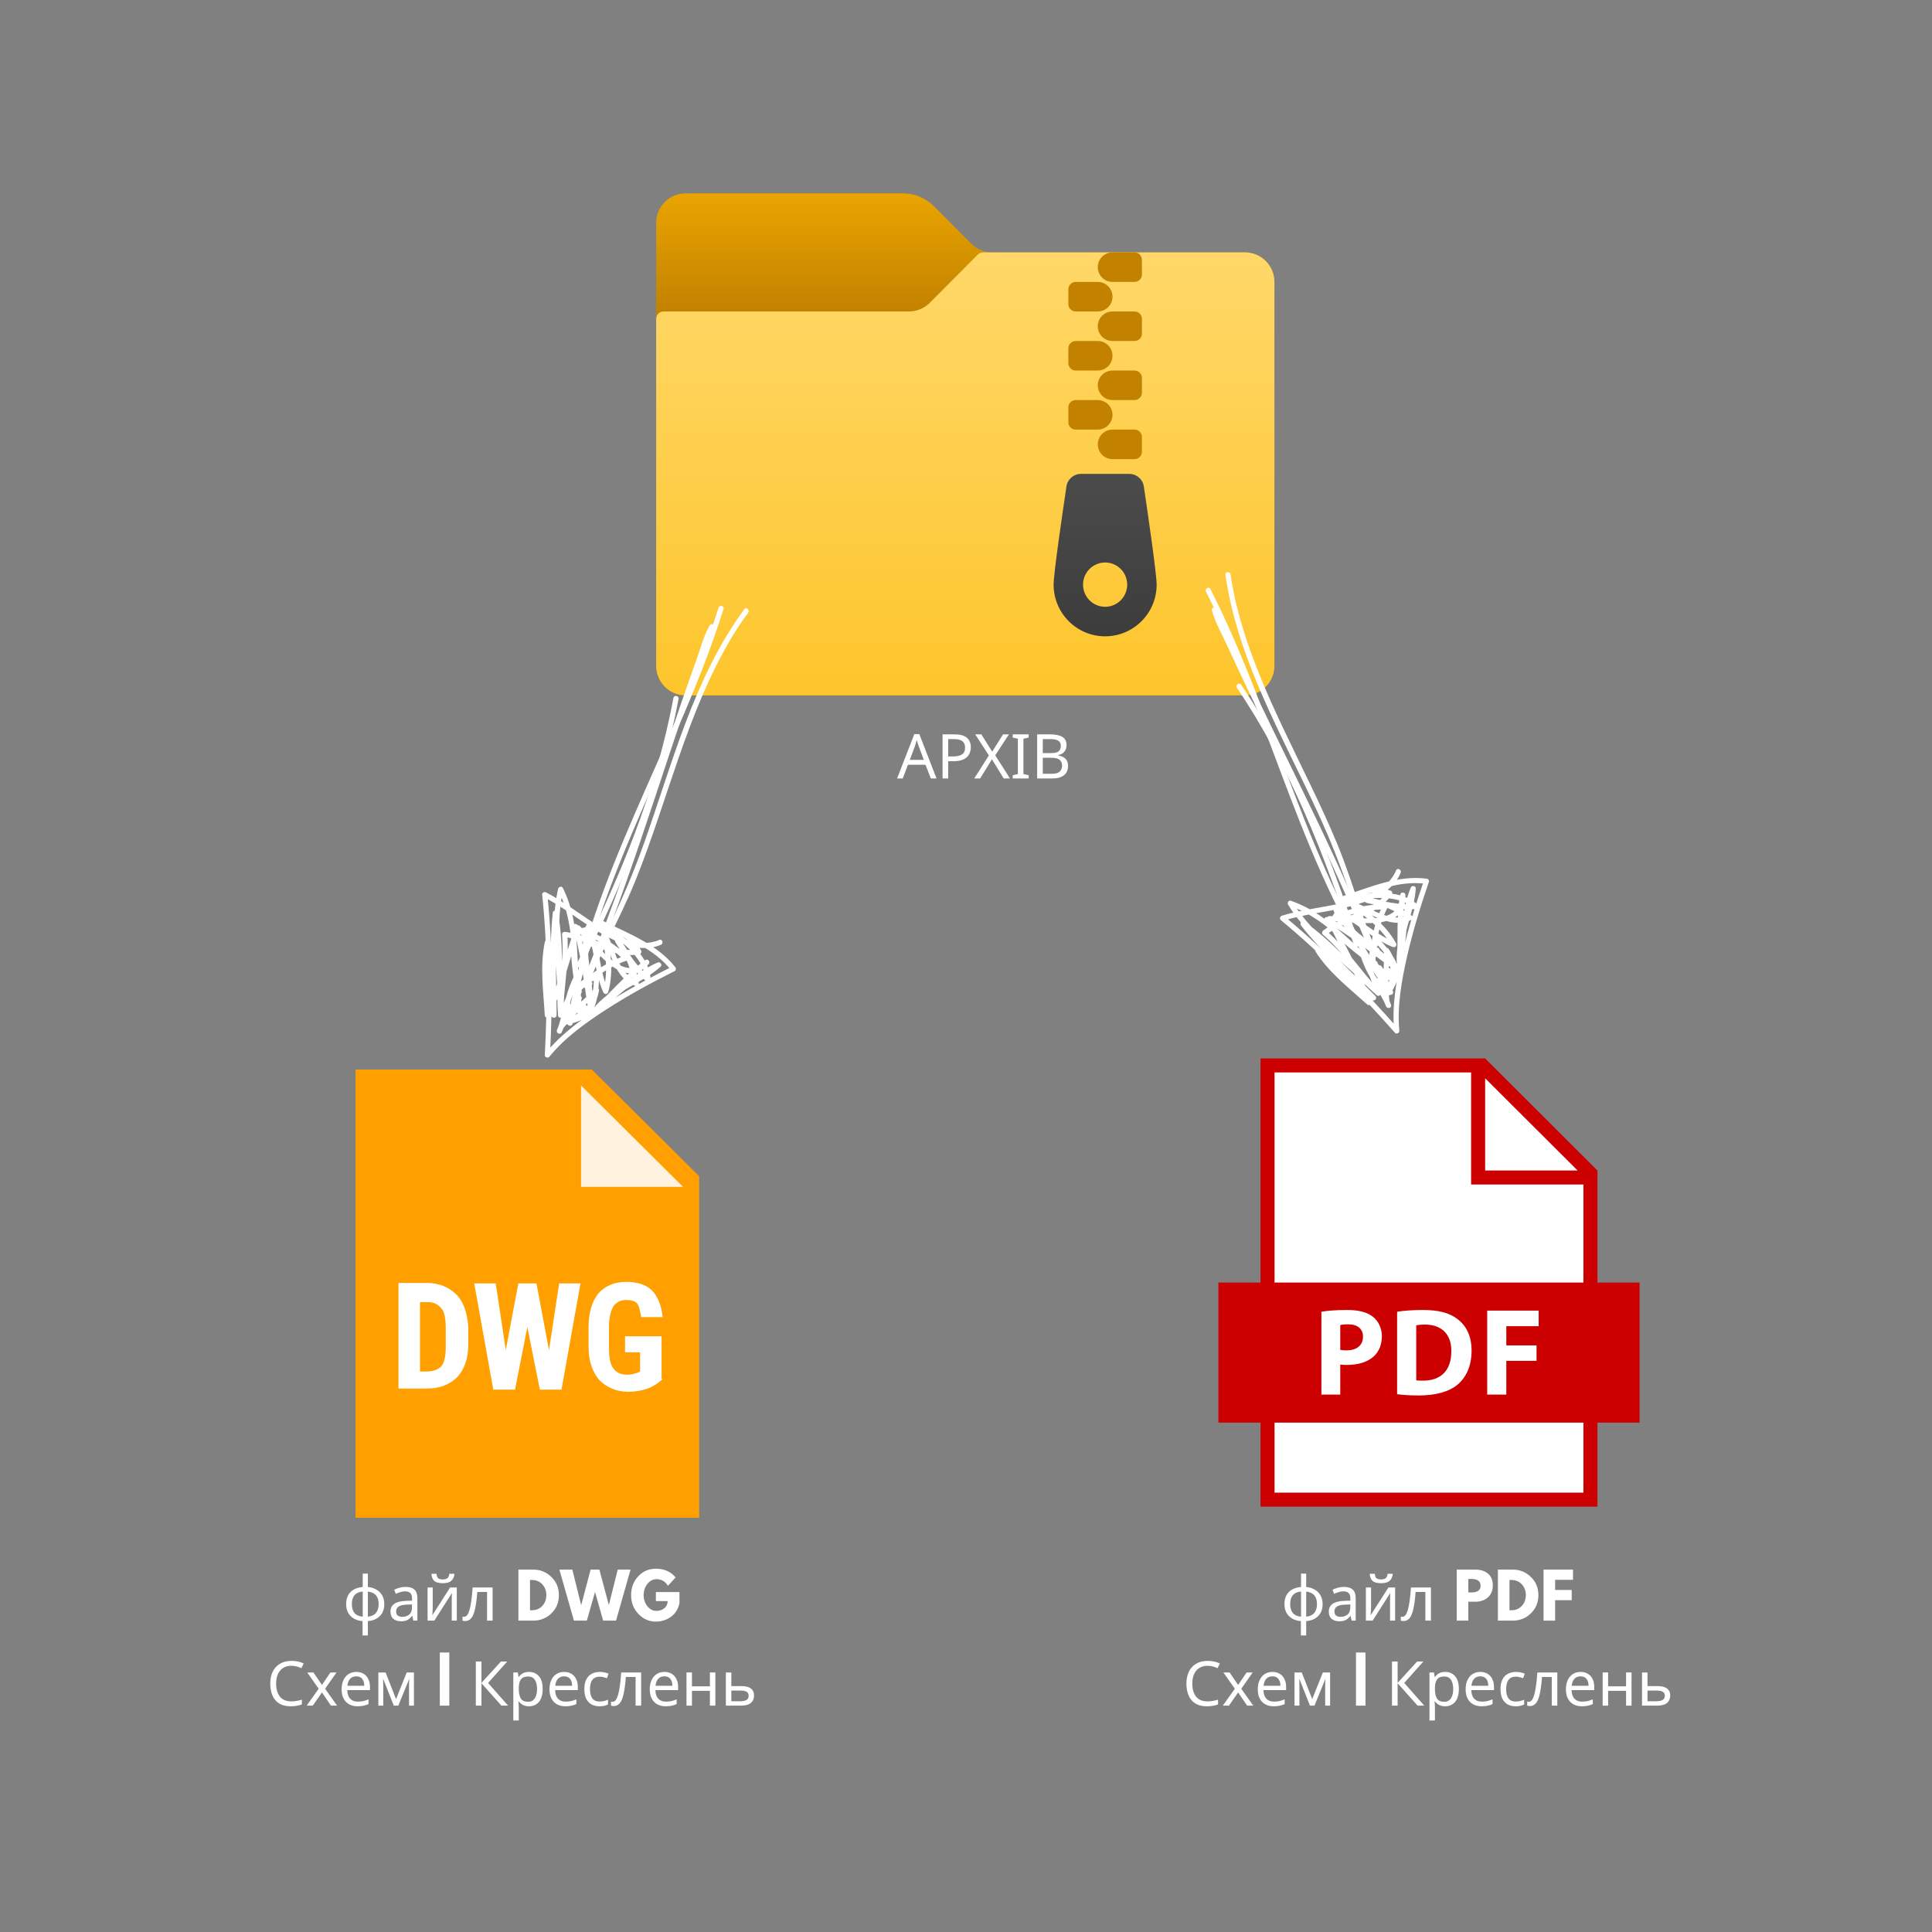 <svg xmlns="http://www.w3.org/2000/svg" xmlns:xlink="http://www.w3.org/1999/xlink" width="500" zoomAndPan="magnify" viewBox="0 0 375 375" height="500" preserveAspectRatio="xMidYMid meet" version="1.0"><rect x="0" y="0" width="375" height="375" fill="#808080" stroke="none"/><defs><g/><clipPath id="84811abce0"><path d="M 236.492 205.441 L 318.242 205.441 L 318.242 292.441 L 236.492 292.441 Z M 236.492 205.441 " clip-rule="nonzero"/></clipPath><clipPath id="0490cad4d1"><path d="M 127.363 37.5 L 247.363 37.5 L 247.363 135 L 127.363 135 Z M 127.363 37.5 " clip-rule="nonzero"/></clipPath><clipPath id="4ef29c3a18"><path d="M 188.547 47.312 L 181.301 40.043 C 179.695 38.434 177.516 37.527 175.238 37.527 L 133.078 37.527 C 129.918 37.527 127.363 40.094 127.363 43.262 L 127.363 129.238 C 127.363 132.406 129.918 134.973 133.078 134.973 L 241.648 134.973 C 244.805 134.973 247.363 132.406 247.363 129.238 L 247.363 54.723 C 247.363 51.559 244.805 48.992 241.648 48.992 L 192.586 48.992 C 191.07 48.992 189.617 48.387 188.547 47.312 Z M 188.547 47.312 " clip-rule="nonzero"/></clipPath><linearGradient x1="24" gradientTransform="matrix(2.857, 0, 0, 2.866, 118.791, 17.467)" y1="7" x2="24" gradientUnits="userSpaceOnUse" y2="41" id="c86f9e8aee"><stop stop-opacity="1" stop-color="rgb(91.631%, 64.601%, 0%)" offset="0"/><stop stop-opacity="1" stop-color="rgb(91.371%, 64.374%, 0%)" offset="0.004"/><stop stop-opacity="1" stop-color="rgb(91.113%, 64.148%, 0%)" offset="0.008"/><stop stop-opacity="1" stop-color="rgb(90.854%, 63.921%, 0%)" offset="0.012"/><stop stop-opacity="1" stop-color="rgb(90.596%, 63.695%, 0%)" offset="0.016"/><stop stop-opacity="1" stop-color="rgb(90.337%, 63.469%, 0%)" offset="0.02"/><stop stop-opacity="1" stop-color="rgb(90.079%, 63.243%, 0%)" offset="0.023"/><stop stop-opacity="1" stop-color="rgb(89.819%, 63.016%, 0%)" offset="0.027"/><stop stop-opacity="1" stop-color="rgb(89.561%, 62.79%, 0%)" offset="0.031"/><stop stop-opacity="1" stop-color="rgb(89.302%, 62.563%, 0%)" offset="0.035"/><stop stop-opacity="1" stop-color="rgb(89.044%, 62.337%, 0%)" offset="0.039"/><stop stop-opacity="1" stop-color="rgb(88.785%, 62.109%, 0%)" offset="0.043"/><stop stop-opacity="1" stop-color="rgb(88.527%, 61.884%, 0%)" offset="0.047"/><stop stop-opacity="1" stop-color="rgb(88.269%, 61.656%, 0%)" offset="0.051"/><stop stop-opacity="1" stop-color="rgb(88.011%, 61.43%, 0%)" offset="0.055"/><stop stop-opacity="1" stop-color="rgb(87.752%, 61.203%, 0%)" offset="0.059"/><stop stop-opacity="1" stop-color="rgb(87.494%, 60.977%, 0%)" offset="0.062"/><stop stop-opacity="1" stop-color="rgb(87.234%, 60.751%, 0%)" offset="0.066"/><stop stop-opacity="1" stop-color="rgb(86.977%, 60.526%, 0%)" offset="0.07"/><stop stop-opacity="1" stop-color="rgb(86.717%, 60.298%, 0%)" offset="0.074"/><stop stop-opacity="1" stop-color="rgb(86.459%, 60.072%, 0%)" offset="0.078"/><stop stop-opacity="1" stop-color="rgb(86.2%, 59.845%, 0%)" offset="0.082"/><stop stop-opacity="1" stop-color="rgb(85.942%, 59.619%, 0%)" offset="0.086"/><stop stop-opacity="1" stop-color="rgb(85.683%, 59.392%, 0%)" offset="0.09"/><stop stop-opacity="1" stop-color="rgb(85.425%, 59.166%, 0%)" offset="0.094"/><stop stop-opacity="1" stop-color="rgb(85.165%, 58.939%, 0%)" offset="0.098"/><stop stop-opacity="1" stop-color="rgb(84.908%, 58.713%, 0%)" offset="0.102"/><stop stop-opacity="1" stop-color="rgb(84.648%, 58.485%, 0%)" offset="0.105"/><stop stop-opacity="1" stop-color="rgb(84.39%, 58.26%, 0%)" offset="0.109"/><stop stop-opacity="1" stop-color="rgb(84.131%, 58.034%, 0%)" offset="0.113"/><stop stop-opacity="1" stop-color="rgb(83.873%, 57.808%, 0%)" offset="0.117"/><stop stop-opacity="1" stop-color="rgb(83.614%, 57.581%, 0%)" offset="0.121"/><stop stop-opacity="1" stop-color="rgb(83.356%, 57.355%, 0%)" offset="0.125"/><stop stop-opacity="1" stop-color="rgb(83.096%, 57.127%, 0%)" offset="0.129"/><stop stop-opacity="1" stop-color="rgb(82.838%, 56.902%, 0%)" offset="0.133"/><stop stop-opacity="1" stop-color="rgb(82.579%, 56.674%, 0%)" offset="0.137"/><stop stop-opacity="1" stop-color="rgb(82.321%, 56.448%, 0%)" offset="0.141"/><stop stop-opacity="1" stop-color="rgb(82.062%, 56.221%, 0%)" offset="0.145"/><stop stop-opacity="1" stop-color="rgb(81.804%, 55.995%, 0%)" offset="0.148"/><stop stop-opacity="1" stop-color="rgb(81.544%, 55.768%, 0%)" offset="0.152"/><stop stop-opacity="1" stop-color="rgb(81.287%, 55.542%, 0%)" offset="0.156"/><stop stop-opacity="1" stop-color="rgb(81.027%, 55.316%, 0%)" offset="0.16"/><stop stop-opacity="1" stop-color="rgb(80.769%, 55.09%, 0%)" offset="0.164"/><stop stop-opacity="1" stop-color="rgb(80.51%, 54.863%, 0%)" offset="0.168"/><stop stop-opacity="1" stop-color="rgb(80.252%, 54.637%, 0%)" offset="0.172"/><stop stop-opacity="1" stop-color="rgb(79.993%, 54.41%, 0%)" offset="0.176"/><stop stop-opacity="1" stop-color="rgb(79.735%, 54.184%, 0%)" offset="0.18"/><stop stop-opacity="1" stop-color="rgb(79.477%, 53.957%, 0%)" offset="0.184"/><stop stop-opacity="1" stop-color="rgb(79.219%, 53.731%, 0%)" offset="0.188"/><stop stop-opacity="1" stop-color="rgb(78.96%, 53.503%, 0%)" offset="0.191"/><stop stop-opacity="1" stop-color="rgb(78.702%, 53.278%, 0%)" offset="0.195"/><stop stop-opacity="1" stop-color="rgb(78.442%, 53.05%, 0%)" offset="0.199"/><stop stop-opacity="1" stop-color="rgb(78.185%, 52.824%, 0%)" offset="0.203"/><stop stop-opacity="1" stop-color="rgb(77.925%, 52.599%, 0%)" offset="0.207"/><stop stop-opacity="1" stop-color="rgb(77.667%, 52.373%, 0%)" offset="0.211"/><stop stop-opacity="1" stop-color="rgb(77.408%, 52.145%, 0%)" offset="0.215"/><stop stop-opacity="1" stop-color="rgb(77.15%, 51.92%, 0%)" offset="0.219"/><stop stop-opacity="1" stop-color="rgb(76.891%, 51.692%, 0%)" offset="0.223"/><stop stop-opacity="1" stop-color="rgb(76.633%, 51.466%, 0%)" offset="0.227"/><stop stop-opacity="1" stop-color="rgb(76.373%, 51.239%, 0%)" offset="0.23"/><stop stop-opacity="1" stop-color="rgb(76.115%, 51.013%, 0%)" offset="0.234"/><stop stop-opacity="1" stop-color="rgb(76.106%, 51.006%, 0%)" offset="0.25"/><stop stop-opacity="1" stop-color="rgb(76.099%, 50.999%, 0%)" offset="0.5"/><stop stop-opacity="1" stop-color="rgb(76.099%, 50.999%, 0%)" offset="1"/></linearGradient><clipPath id="a560ce7aa3"><path d="M 127.363 48 L 247.363 48 L 247.363 135 L 127.363 135 Z M 127.363 48 " clip-rule="nonzero"/></clipPath><clipPath id="805c20a62b"><path d="M 180.465 58.777 L 189.801 49.41 C 190.066 49.145 190.43 48.992 190.812 48.992 L 241.648 48.992 C 244.805 48.992 247.363 51.559 247.363 54.723 L 247.363 129.238 C 247.363 132.406 244.805 134.973 241.648 134.973 L 133.078 134.973 C 129.918 134.973 127.363 132.406 127.363 129.238 L 127.363 61.891 C 127.363 61.098 128.004 60.457 128.789 60.457 L 176.426 60.457 C 177.941 60.457 179.395 59.852 180.465 58.777 Z M 180.465 58.777 " clip-rule="nonzero"/></clipPath><linearGradient x1="24" gradientTransform="matrix(2.857, 0, 0, 2.866, 118.791, 17.467)" y1="11" x2="24" gradientUnits="userSpaceOnUse" y2="41" id="561a79c29e"><stop stop-opacity="1" stop-color="rgb(99.997%, 84.663%, 41.081%)" offset="0"/><stop stop-opacity="1" stop-color="rgb(99.994%, 84.605%, 40.892%)" offset="0.016"/><stop stop-opacity="1" stop-color="rgb(99.988%, 84.491%, 40.514%)" offset="0.031"/><stop stop-opacity="1" stop-color="rgb(99.982%, 84.375%, 40.137%)" offset="0.047"/><stop stop-opacity="1" stop-color="rgb(99.976%, 84.261%, 39.758%)" offset="0.062"/><stop stop-opacity="1" stop-color="rgb(99.969%, 84.145%, 39.38%)" offset="0.078"/><stop stop-opacity="1" stop-color="rgb(99.963%, 84.03%, 39.001%)" offset="0.094"/><stop stop-opacity="1" stop-color="rgb(99.957%, 83.914%, 38.625%)" offset="0.109"/><stop stop-opacity="1" stop-color="rgb(99.951%, 83.8%, 38.246%)" offset="0.125"/><stop stop-opacity="1" stop-color="rgb(99.945%, 83.684%, 37.868%)" offset="0.141"/><stop stop-opacity="1" stop-color="rgb(99.937%, 83.569%, 37.489%)" offset="0.156"/><stop stop-opacity="1" stop-color="rgb(99.931%, 83.453%, 37.111%)" offset="0.172"/><stop stop-opacity="1" stop-color="rgb(99.925%, 83.339%, 36.734%)" offset="0.188"/><stop stop-opacity="1" stop-color="rgb(99.919%, 83.224%, 36.356%)" offset="0.203"/><stop stop-opacity="1" stop-color="rgb(99.913%, 83.109%, 35.977%)" offset="0.219"/><stop stop-opacity="1" stop-color="rgb(99.907%, 82.994%, 35.599%)" offset="0.234"/><stop stop-opacity="1" stop-color="rgb(99.901%, 82.878%, 35.222%)" offset="0.25"/><stop stop-opacity="1" stop-color="rgb(99.895%, 82.764%, 34.843%)" offset="0.266"/><stop stop-opacity="1" stop-color="rgb(99.889%, 82.648%, 34.465%)" offset="0.281"/><stop stop-opacity="1" stop-color="rgb(99.883%, 82.533%, 34.087%)" offset="0.297"/><stop stop-opacity="1" stop-color="rgb(99.876%, 82.417%, 33.71%)" offset="0.312"/><stop stop-opacity="1" stop-color="rgb(99.87%, 82.303%, 33.331%)" offset="0.328"/><stop stop-opacity="1" stop-color="rgb(99.864%, 82.188%, 32.953%)" offset="0.344"/><stop stop-opacity="1" stop-color="rgb(99.857%, 82.072%, 32.574%)" offset="0.359"/><stop stop-opacity="1" stop-color="rgb(99.85%, 81.958%, 32.198%)" offset="0.375"/><stop stop-opacity="1" stop-color="rgb(99.844%, 81.842%, 31.819%)" offset="0.391"/><stop stop-opacity="1" stop-color="rgb(99.838%, 81.728%, 31.441%)" offset="0.406"/><stop stop-opacity="1" stop-color="rgb(99.832%, 81.612%, 31.062%)" offset="0.422"/><stop stop-opacity="1" stop-color="rgb(99.826%, 81.497%, 30.684%)" offset="0.438"/><stop stop-opacity="1" stop-color="rgb(99.82%, 81.381%, 30.307%)" offset="0.453"/><stop stop-opacity="1" stop-color="rgb(99.814%, 81.267%, 29.929%)" offset="0.469"/><stop stop-opacity="1" stop-color="rgb(99.808%, 81.151%, 29.55%)" offset="0.484"/><stop stop-opacity="1" stop-color="rgb(99.802%, 81.036%, 29.172%)" offset="0.5"/><stop stop-opacity="1" stop-color="rgb(99.796%, 80.922%, 28.795%)" offset="0.516"/><stop stop-opacity="1" stop-color="rgb(99.789%, 80.806%, 28.416%)" offset="0.531"/><stop stop-opacity="1" stop-color="rgb(99.782%, 80.692%, 28.038%)" offset="0.547"/><stop stop-opacity="1" stop-color="rgb(99.776%, 80.576%, 27.66%)" offset="0.562"/><stop stop-opacity="1" stop-color="rgb(99.77%, 80.461%, 27.283%)" offset="0.578"/><stop stop-opacity="1" stop-color="rgb(99.763%, 80.345%, 26.904%)" offset="0.594"/><stop stop-opacity="1" stop-color="rgb(99.757%, 80.231%, 26.526%)" offset="0.609"/><stop stop-opacity="1" stop-color="rgb(99.751%, 80.115%, 26.147%)" offset="0.625"/><stop stop-opacity="1" stop-color="rgb(99.745%, 80%, 25.769%)" offset="0.641"/><stop stop-opacity="1" stop-color="rgb(99.739%, 79.884%, 25.392%)" offset="0.656"/><stop stop-opacity="1" stop-color="rgb(99.733%, 79.77%, 25.014%)" offset="0.672"/><stop stop-opacity="1" stop-color="rgb(99.727%, 79.655%, 24.635%)" offset="0.688"/><stop stop-opacity="1" stop-color="rgb(99.721%, 79.539%, 24.257%)" offset="0.703"/><stop stop-opacity="1" stop-color="rgb(99.715%, 79.425%, 23.88%)" offset="0.719"/><stop stop-opacity="1" stop-color="rgb(99.709%, 79.309%, 23.502%)" offset="0.734"/><stop stop-opacity="1" stop-color="rgb(99.701%, 79.195%, 23.123%)" offset="0.75"/><stop stop-opacity="1" stop-color="rgb(99.695%, 79.079%, 22.745%)" offset="0.766"/><stop stop-opacity="1" stop-color="rgb(99.689%, 78.964%, 22.368%)" offset="0.781"/><stop stop-opacity="1" stop-color="rgb(99.683%, 78.848%, 21.989%)" offset="0.797"/><stop stop-opacity="1" stop-color="rgb(99.677%, 78.734%, 21.611%)" offset="0.812"/><stop stop-opacity="1" stop-color="rgb(99.67%, 78.619%, 21.233%)" offset="0.828"/><stop stop-opacity="1" stop-color="rgb(99.664%, 78.503%, 20.856%)" offset="0.844"/><stop stop-opacity="1" stop-color="rgb(99.658%, 78.389%, 20.477%)" offset="0.859"/><stop stop-opacity="1" stop-color="rgb(99.652%, 78.273%, 20.099%)" offset="0.875"/><stop stop-opacity="1" stop-color="rgb(99.646%, 78.159%, 19.72%)" offset="0.891"/><stop stop-opacity="1" stop-color="rgb(99.64%, 78.043%, 19.342%)" offset="0.906"/><stop stop-opacity="1" stop-color="rgb(99.634%, 77.928%, 18.965%)" offset="0.922"/><stop stop-opacity="1" stop-color="rgb(99.628%, 77.812%, 18.587%)" offset="0.938"/><stop stop-opacity="1" stop-color="rgb(99.62%, 77.698%, 18.208%)" offset="0.953"/><stop stop-opacity="1" stop-color="rgb(99.614%, 77.582%, 17.83%)" offset="0.969"/><stop stop-opacity="1" stop-color="rgb(99.608%, 77.467%, 17.453%)" offset="0.984"/><stop stop-opacity="1" stop-color="rgb(99.602%, 77.354%, 17.081%)" offset="1"/></linearGradient><clipPath id="c80cff0f30"><path d="M 204 91 L 225 91 L 225 124 L 204 124 Z M 204 91 " clip-rule="nonzero"/></clipPath><clipPath id="db0dfbba95"><path d="M 222.016 94.414 C 221.805 93.008 220.605 91.98 219.188 91.98 L 209.82 91.98 C 208.406 91.98 207.207 93.008 206.996 94.414 C 206.227 99.578 204.504 111.359 204.504 113.477 C 204.504 119.016 208.98 123.508 214.504 123.508 C 220.027 123.508 224.504 119.016 224.504 113.477 C 224.504 111.359 222.781 99.578 222.016 94.414 Z M 214.504 117.777 C 212.141 117.777 210.219 115.852 210.219 113.477 C 210.219 111.105 212.141 109.18 214.504 109.18 C 216.871 109.18 218.789 111.105 218.789 113.477 C 218.789 115.852 216.871 117.777 214.504 117.777 Z M 214.504 117.777 " clip-rule="nonzero"/></clipPath><linearGradient x1="33.5" gradientTransform="matrix(2.857, 0, 0, 2.866, 118.791, 17.467)" y1="26" x2="33.5" gradientUnits="userSpaceOnUse" y2="37" id="a07cfab111"><stop stop-opacity="1" stop-color="rgb(29.369%, 29.369%, 29.369%)" offset="0"/><stop stop-opacity="1" stop-color="rgb(29.182%, 29.182%, 29.182%)" offset="0.062"/><stop stop-opacity="1" stop-color="rgb(28.81%, 28.81%, 28.81%)" offset="0.125"/><stop stop-opacity="1" stop-color="rgb(28.438%, 28.438%, 28.438%)" offset="0.188"/><stop stop-opacity="1" stop-color="rgb(28.065%, 28.065%, 28.065%)" offset="0.25"/><stop stop-opacity="1" stop-color="rgb(27.695%, 27.695%, 27.695%)" offset="0.312"/><stop stop-opacity="1" stop-color="rgb(27.322%, 27.322%, 27.322%)" offset="0.375"/><stop stop-opacity="1" stop-color="rgb(26.95%, 26.95%, 26.95%)" offset="0.438"/><stop stop-opacity="1" stop-color="rgb(26.578%, 26.578%, 26.578%)" offset="0.5"/><stop stop-opacity="1" stop-color="rgb(26.205%, 26.205%, 26.205%)" offset="0.562"/><stop stop-opacity="1" stop-color="rgb(25.833%, 25.833%, 25.833%)" offset="0.625"/><stop stop-opacity="1" stop-color="rgb(25.461%, 25.461%, 25.461%)" offset="0.688"/><stop stop-opacity="1" stop-color="rgb(25.089%, 25.089%, 25.089%)" offset="0.75"/><stop stop-opacity="1" stop-color="rgb(24.716%, 24.716%, 24.716%)" offset="0.812"/><stop stop-opacity="1" stop-color="rgb(24.344%, 24.344%, 24.344%)" offset="0.875"/><stop stop-opacity="1" stop-color="rgb(23.972%, 23.972%, 23.972%)" offset="0.938"/><stop stop-opacity="1" stop-color="rgb(23.599%, 23.599%, 23.599%)" offset="1"/></linearGradient><clipPath id="23a62fbac5"><path d="M 237 111 L 268 111 L 268 186 L 237 186 Z M 237 111 " clip-rule="nonzero"/></clipPath><clipPath id="148403f63b"><path d="M 256.184 104.859 L 285.605 196.238 L 257.047 205.434 L 227.625 114.055 Z M 256.184 104.859 " clip-rule="nonzero"/></clipPath><clipPath id="3de94a1396"><path d="M 256.184 104.859 L 285.605 196.238 L 257.047 205.434 L 227.625 114.055 Z M 256.184 104.859 " clip-rule="nonzero"/></clipPath><clipPath id="6f20a4f7f7"><path d="M 234 114 L 271 114 L 271 194 L 234 194 Z M 234 114 " clip-rule="nonzero"/></clipPath><clipPath id="843c682a88"><path d="M 256.184 104.859 L 285.605 196.238 L 257.047 205.434 L 227.625 114.055 Z M 256.184 104.859 " clip-rule="nonzero"/></clipPath><clipPath id="bffa45fed0"><path d="M 256.184 104.859 L 285.605 196.238 L 257.047 205.434 L 227.625 114.055 Z M 256.184 104.859 " clip-rule="nonzero"/></clipPath><clipPath id="c05964ef52"><path d="M 248 168 L 278 168 L 278 201 L 248 201 Z M 248 168 " clip-rule="nonzero"/></clipPath><clipPath id="a7a9241c1c"><path d="M 256.184 104.859 L 285.605 196.238 L 257.047 205.434 L 227.625 114.055 Z M 256.184 104.859 " clip-rule="nonzero"/></clipPath><clipPath id="b3cfaaea8a"><path d="M 256.184 104.859 L 285.605 196.238 L 257.047 205.434 L 227.625 114.055 Z M 256.184 104.859 " clip-rule="nonzero"/></clipPath><clipPath id="97eb444dde"><path d="M 239 132 L 264 132 L 264 184 L 239 184 Z M 239 132 " clip-rule="nonzero"/></clipPath><clipPath id="1eb1ed4cd7"><path d="M 256.184 104.859 L 285.605 196.238 L 257.047 205.434 L 227.625 114.055 Z M 256.184 104.859 " clip-rule="nonzero"/></clipPath><clipPath id="5254b81224"><path d="M 256.184 104.859 L 285.605 196.238 L 257.047 205.434 L 227.625 114.055 Z M 256.184 104.859 " clip-rule="nonzero"/></clipPath><clipPath id="d557c2f22f"><path d="M 235 117 L 266 117 L 266 183 L 235 183 Z M 235 117 " clip-rule="nonzero"/></clipPath><clipPath id="47fd9928ee"><path d="M 256.184 104.859 L 285.605 196.238 L 257.047 205.434 L 227.625 114.055 Z M 256.184 104.859 " clip-rule="nonzero"/></clipPath><clipPath id="3ae0c6b346"><path d="M 256.184 104.859 L 285.605 196.238 L 257.047 205.434 L 227.625 114.055 Z M 256.184 104.859 " clip-rule="nonzero"/></clipPath><clipPath id="3e9954c201"><path d="M 266 187 L 271 187 L 271 196 L 266 196 Z M 266 187 " clip-rule="nonzero"/></clipPath><clipPath id="72dde0c048"><path d="M 256.184 104.859 L 285.605 196.238 L 257.047 205.434 L 227.625 114.055 Z M 256.184 104.859 " clip-rule="nonzero"/></clipPath><clipPath id="f9cdbab49a"><path d="M 256.184 104.859 L 285.605 196.238 L 257.047 205.434 L 227.625 114.055 Z M 256.184 104.859 " clip-rule="nonzero"/></clipPath><clipPath id="e0cbde8801"><path d="M 113 118 L 146 118 L 146 192 L 113 192 Z M 113 118 " clip-rule="nonzero"/></clipPath><clipPath id="21b2ac1df7"><path d="M 162.242 126.305 L 119.309 212.172 L 92.477 198.754 L 135.406 112.891 Z M 162.242 126.305 " clip-rule="nonzero"/></clipPath><clipPath id="1abad31fa5"><path d="M 162.242 126.305 L 119.309 212.172 L 92.477 198.754 L 135.406 112.891 Z M 162.242 126.305 " clip-rule="nonzero"/></clipPath><clipPath id="03c5377a35"><path d="M 110 117 L 141 117 L 141 200 L 110 200 Z M 110 117 " clip-rule="nonzero"/></clipPath><clipPath id="a14711d714"><path d="M 162.242 126.305 L 119.309 212.172 L 92.477 198.754 L 135.406 112.891 Z M 162.242 126.305 " clip-rule="nonzero"/></clipPath><clipPath id="8a8349546e"><path d="M 162.242 126.305 L 119.309 212.172 L 92.477 198.754 L 135.406 112.891 Z M 162.242 126.305 " clip-rule="nonzero"/></clipPath><clipPath id="48555317e2"><path d="M 105 172 L 132 172 L 132 206 L 105 206 Z M 105 172 " clip-rule="nonzero"/></clipPath><clipPath id="1d85735b7f"><path d="M 162.242 126.305 L 119.309 212.172 L 92.477 198.754 L 135.406 112.891 Z M 162.242 126.305 " clip-rule="nonzero"/></clipPath><clipPath id="99b4bf3597"><path d="M 162.242 126.305 L 119.309 212.172 L 92.477 198.754 L 135.406 112.891 Z M 162.242 126.305 " clip-rule="nonzero"/></clipPath><clipPath id="1f133f8d3f"><path d="M 111 135 L 132 135 L 132 188 L 111 188 Z M 111 135 " clip-rule="nonzero"/></clipPath><clipPath id="a59afc78dd"><path d="M 162.242 126.305 L 119.309 212.172 L 92.477 198.754 L 135.406 112.891 Z M 162.242 126.305 " clip-rule="nonzero"/></clipPath><clipPath id="a568227c6a"><path d="M 162.242 126.305 L 119.309 212.172 L 92.477 198.754 L 135.406 112.891 Z M 162.242 126.305 " clip-rule="nonzero"/></clipPath><clipPath id="a8443e41e4"><path d="M 114 121 L 139 121 L 139 189 L 114 189 Z M 114 121 " clip-rule="nonzero"/></clipPath><clipPath id="85b86e1e47"><path d="M 162.242 126.305 L 119.309 212.172 L 92.477 198.754 L 135.406 112.891 Z M 162.242 126.305 " clip-rule="nonzero"/></clipPath><clipPath id="3e9c99d874"><path d="M 162.242 126.305 L 119.309 212.172 L 92.477 198.754 L 135.406 112.891 Z M 162.242 126.305 " clip-rule="nonzero"/></clipPath><clipPath id="6b2f455176"><path d="M 108 193 L 113 193 L 113 201 L 108 201 Z M 108 193 " clip-rule="nonzero"/></clipPath><clipPath id="958dd525fc"><path d="M 162.242 126.305 L 119.309 212.172 L 92.477 198.754 L 135.406 112.891 Z M 162.242 126.305 " clip-rule="nonzero"/></clipPath><clipPath id="aa5f38b95d"><path d="M 162.242 126.305 L 119.309 212.172 L 92.477 198.754 L 135.406 112.891 Z M 162.242 126.305 " clip-rule="nonzero"/></clipPath><clipPath id="403da35a72"><path d="M 69 207.586 L 135.734 207.586 L 135.734 294.586 L 69 294.586 Z M 69 207.586 " clip-rule="nonzero"/></clipPath></defs><g clip-path="url(#84811abce0)"><path fill="#cc0000" d="M 318.242 248.941 L 310.066 248.941 L 310.066 227.191 L 288.266 205.441 L 244.664 205.441 L 244.664 248.941 L 236.492 248.941 L 236.492 276.129 L 244.664 276.129 L 244.664 292.441 L 310.066 292.441 L 310.066 276.129 L 318.242 276.129 L 318.242 248.941 " fill-opacity="1" fill-rule="nonzero"/></g><path fill="#ffffff" d="M 247.387 289.723 L 307.34 289.723 L 307.34 276.129 L 247.387 276.129 Z M 288.266 209.289 L 288.266 227.191 L 306.207 227.191 Z M 285.539 229.91 L 285.539 208.16 L 247.387 208.16 L 247.387 248.941 L 307.34 248.941 L 307.34 229.91 Z M 285.633 262.152 C 285.633 259.273 284.562 257.266 282.867 256.008 C 281.293 254.824 279.277 254.266 276.176 254.266 C 274.312 254.266 272.543 254.391 271.18 254.605 L 271.18 270.617 C 272.105 270.738 273.461 270.859 275.375 270.859 C 278.578 270.859 281.195 270.18 282.914 268.754 C 284.492 267.422 285.633 265.273 285.633 262.152 Z M 276.176 267.98 C 275.715 267.98 275.207 267.98 274.891 267.91 L 274.891 257.242 C 275.207 257.172 275.738 257.098 276.566 257.098 C 279.738 257.098 281.727 258.887 281.703 262.273 C 281.703 266.168 279.52 268.004 276.176 267.98 Z M 261.406 264.934 C 263.59 264.934 265.453 264.402 266.715 263.215 C 267.684 262.297 268.219 260.941 268.219 259.344 C 268.219 257.75 267.516 256.398 266.473 255.574 C 265.383 254.703 263.758 254.266 261.48 254.266 C 259.227 254.266 257.625 254.414 256.484 254.605 L 256.484 270.691 L 260.145 270.691 L 260.145 264.859 C 260.484 264.91 260.922 264.934 261.406 264.934 Z M 260.145 257.195 C 260.41 257.121 260.922 257.051 261.672 257.051 C 263.516 257.051 264.559 257.945 264.559 259.441 C 264.559 261.113 263.344 262.102 261.383 262.102 C 260.848 262.102 260.461 262.078 260.145 262.008 Z M 298.656 257.41 L 298.656 254.391 L 288.668 254.391 L 288.668 270.691 L 292.375 270.691 L 292.375 264.137 L 298.242 264.137 L 298.242 261.137 L 292.375 261.137 L 292.375 257.41 L 298.656 257.41 " fill-opacity="1" fill-rule="nonzero"/><g clip-path="url(#0490cad4d1)"><g clip-path="url(#4ef29c3a18)"><path fill="url(#c86f9e8aee)" d="M 127.363 37.527 L 127.363 134.973 L 247.363 134.973 L 247.363 37.527 Z M 127.363 37.527 " fill-rule="nonzero"/></g></g><g clip-path="url(#a560ce7aa3)"><g clip-path="url(#805c20a62b)"><path fill="url(#561a79c29e)" d="M 127.363 48.992 L 127.363 134.973 L 247.363 134.973 L 247.363 48.992 Z M 127.363 48.992 " fill-rule="nonzero"/></g></g><path fill="#c28200" d="M 221.648 50.426 L 221.648 53.293 C 221.648 54.082 221.008 54.723 220.219 54.723 L 215.934 54.723 C 214.355 54.723 213.078 53.441 213.078 51.859 C 213.078 50.277 214.355 48.992 215.934 48.992 L 220.219 48.992 C 221.008 48.992 221.648 49.633 221.648 50.426 Z M 215.934 57.59 C 215.934 56.008 214.652 54.723 213.078 54.723 L 208.789 54.723 C 208.004 54.723 207.363 55.367 207.363 56.156 L 207.363 59.023 C 207.363 59.812 208.004 60.457 208.789 60.457 L 213.078 60.457 C 214.652 60.457 215.934 59.172 215.934 57.59 Z M 213.078 63.32 C 213.078 64.902 214.355 66.188 215.934 66.188 L 220.219 66.188 C 221.008 66.188 221.648 65.547 221.648 64.754 L 221.648 61.891 C 221.648 61.098 221.008 60.457 220.219 60.457 L 215.934 60.457 C 214.355 60.457 213.078 61.738 213.078 63.32 Z M 215.934 69.055 C 215.934 67.473 214.652 66.188 213.078 66.188 L 208.789 66.188 C 208.004 66.188 207.363 66.832 207.363 67.621 L 207.363 70.488 C 207.363 71.277 208.004 71.922 208.789 71.922 L 213.078 71.922 C 214.652 71.922 215.934 70.637 215.934 69.055 Z M 213.078 74.785 C 213.078 76.367 214.355 77.652 215.934 77.652 L 220.219 77.652 C 221.008 77.652 221.648 77.012 221.648 76.219 L 221.648 73.352 C 221.648 72.562 221.008 71.922 220.219 71.922 L 215.934 71.922 C 214.355 71.922 213.078 73.203 213.078 74.785 Z M 213.078 86.25 C 213.078 87.832 214.355 89.117 215.934 89.117 L 220.219 89.117 C 221.008 89.117 221.648 88.473 221.648 87.684 L 221.648 84.816 C 221.648 84.027 221.008 83.383 220.219 83.383 L 215.934 83.383 C 214.355 83.383 213.078 84.668 213.078 86.25 Z M 215.934 80.52 C 215.934 78.938 214.652 77.652 213.078 77.652 L 208.789 77.652 C 208.004 77.652 207.363 78.293 207.363 79.086 L 207.363 81.949 C 207.363 82.742 208.004 83.383 208.789 83.383 L 213.078 83.383 C 214.652 83.383 215.934 82.102 215.934 80.52 Z M 215.934 80.52 " fill-opacity="1" fill-rule="nonzero"/><g clip-path="url(#c80cff0f30)"><g clip-path="url(#db0dfbba95)"><path fill="url(#a07cfab111)" d="M 204.504 91.98 L 204.504 123.508 L 224.504 123.508 L 224.504 91.98 Z M 204.504 91.98 " fill-rule="nonzero"/></g></g><g clip-path="url(#23a62fbac5)"><g clip-path="url(#148403f63b)"><g clip-path="url(#3de94a1396)"><path fill="#ffffff" d="M 237.852 111.551 C 240.203 128.082 248.953 142.887 255.832 157.828 C 258.188 162.941 260.25 168.133 262.02 173.473 C 263.246 177.18 264.371 181.051 266.086 184.566 C 266.293 184.988 266.582 185.719 267.148 185.723 C 267.828 185.73 267.793 184.848 267.766 184.391 C 267.73 183.742 266.723 183.789 266.758 184.434 C 266.77 184.621 266.793 184.812 266.75 184.996 C 266.953 184.094 267.598 185.223 267.164 184.469 C 266.805 183.844 266.547 183.148 266.277 182.48 C 265.488 180.52 264.797 178.52 264.109 176.523 C 262.652 172.293 261.316 168.066 259.605 163.926 C 253.191 148.41 244.043 133.898 240.004 117.469 C 239.52 115.504 239.145 113.512 238.859 111.508 C 238.77 110.871 237.762 110.91 237.852 111.551 Z M 237.852 111.551 " fill-opacity="1" fill-rule="nonzero"/></g></g></g><g clip-path="url(#6f20a4f7f7)"><g clip-path="url(#843c682a88)"><g clip-path="url(#bffa45fed0)"><path fill="#ffffff" d="M 234.082 114.859 C 247.066 140.32 252.75 169.348 269.484 192.902 C 269.766 192.719 270.047 192.535 270.328 192.352 C 269.113 190.652 268.031 188.781 267.352 186.801 C 267.141 186.188 266.184 186.496 266.395 187.109 C 267.102 189.172 268.223 191.137 269.484 192.902 C 269.863 193.43 270.707 192.883 270.328 192.352 C 253.598 168.805 247.906 139.766 234.926 114.309 C 234.633 113.73 233.793 114.285 234.082 114.859 Z M 234.082 114.859 " fill-opacity="1" fill-rule="nonzero"/></g></g></g><g clip-path="url(#c05964ef52)"><g clip-path="url(#a7a9241c1c)"><g clip-path="url(#b3cfaaea8a)"><path fill="#ffffff" d="M 270.973 168.945 C 269.383 172.855 264.68 174.227 260.949 175.164 C 256.941 176.172 252.75 176.508 248.797 177.742 C 248.445 177.855 248.32 178.352 248.617 178.598 C 256.621 185.207 263.895 192.711 270.77 200.473 C 271.059 200.801 271.645 200.484 271.605 200.078 C 271.164 195.25 272.051 190.363 273.109 185.668 C 274.219 180.75 275.715 175.922 277.352 171.156 C 277.438 170.914 277.219 170.594 276.969 170.559 C 271.402 169.805 266.023 172.18 260.844 173.863 C 260.309 174.039 260.445 174.887 261.02 174.848 C 265.34 174.539 270.855 173.188 274.473 176.316 C 274.578 176.023 274.684 175.73 274.789 175.438 C 271.629 175.734 268.523 174.973 265.469 174.262 C 265.398 174.59 265.324 174.918 265.254 175.242 C 268.242 175.512 270.922 176.793 273.359 178.488 C 273.418 178.203 273.48 177.918 273.539 177.633 C 269.863 179.266 266.168 176.176 262.73 175.141 C 262.137 174.965 261.957 175.789 262.395 176.082 C 265.402 178.09 268.367 180.398 270.129 183.633 C 270.344 183.391 270.562 183.148 270.777 182.906 C 266.719 181.277 263.613 177.945 259.566 176.242 C 259.078 176.039 258.695 176.516 258.918 176.969 C 261.23 181.656 266.344 183.738 269.629 187.547 C 269.852 187.297 270.074 187.043 270.301 186.797 C 266.211 183.742 262.273 180.422 257.73 178.043 C 257.277 177.809 256.805 178.348 257.078 178.77 C 260.113 183.457 265.355 186.199 269.238 190.09 C 269.461 189.84 269.684 189.59 269.91 189.34 C 263.441 184.555 258.391 177.516 250.547 174.836 C 250.098 174.684 249.809 175.262 250.016 175.602 C 254.336 182.668 261.645 187.188 267.203 193.16 C 267.43 192.91 267.652 192.66 267.875 192.41 C 262.918 188.031 258.746 182.77 253.277 178.98 C 252.852 178.684 252.137 179.141 252.52 179.633 C 256.641 184.883 261.621 189.316 266.285 194.059 C 266.508 193.812 266.734 193.559 266.957 193.309 C 263.43 190.055 260.332 186.312 256.031 184.031 C 255.578 183.793 255.109 184.336 255.379 184.754 C 257.984 188.82 261.832 191.754 265.367 194.961 C 265.738 195.297 266.34 194.906 266.18 194.43 C 264.289 188.715 260.949 183.645 258.523 178.16 C 258.371 178.379 258.219 178.602 258.066 178.82 C 262.664 178.719 273.105 181.352 272.785 173.711 C 272.762 173.145 271.902 173.059 271.793 173.625 C 270.938 177.938 271.469 182.309 271.102 186.664 C 271.438 186.648 271.773 186.633 272.109 186.621 C 271.879 181.742 274.496 177.289 274.801 172.457 C 274.832 171.953 274.039 171.801 273.848 172.25 C 271.109 178.695 272.832 186.602 268.91 192.574 C 269.211 192.727 269.508 192.879 269.809 193.035 C 271.023 189.809 271.594 187.137 269.5 184.156 C 269.227 183.77 268.531 183.938 268.578 184.453 C 268.84 187.305 268.078 190.156 268.879 192.957 C 269.152 192.781 269.422 192.605 269.695 192.43 C 267.309 190.645 265.926 187.914 265.004 185.141 C 264.703 185.285 264.402 185.43 264.102 185.57 C 265.371 187.906 266.246 190.418 267.059 192.941 C 267.332 192.762 267.605 192.586 267.875 192.41 C 264.23 188.629 261.445 184.109 257.445 180.66 C 257.426 180.926 257.406 181.191 257.383 181.457 C 261.328 178.441 267.277 177.883 270.188 173.57 C 270.328 173.363 270.207 172.984 269.969 172.895 C 265.277 171.137 260.973 173.496 258.691 177.734 C 258.484 178.125 258.883 178.574 259.297 178.441 C 262.391 177.445 265.531 176.406 268.824 176.562 C 268.668 176.32 268.512 176.074 268.355 175.832 C 266.5 179.555 265.887 183.57 265.996 187.703 C 266.332 187.688 266.668 187.672 267.004 187.66 C 266.879 186.789 266.613 185.77 266.859 184.898 C 267.07 184.152 267.508 183.438 267.773 182.703 C 267.496 182.793 267.219 182.883 266.945 182.969 C 268.805 184.895 270.484 187.031 270.887 189.754 C 271.133 189.598 271.375 189.441 271.621 189.285 C 270.793 188.793 270.102 188.113 269.273 187.621 C 268.715 187.293 268.258 188.188 268.812 188.52 C 269.641 189.008 270.332 189.688 271.16 190.18 C 271.469 190.363 271.949 190.082 271.895 189.711 C 271.445 186.695 269.688 184.359 267.617 182.219 C 267.324 181.918 266.902 182.164 266.789 182.488 C 266.508 183.273 266.066 184.016 265.836 184.824 C 265.582 185.719 265.871 186.816 265.996 187.703 C 266.09 188.332 267.02 188.32 267.004 187.66 C 266.898 183.695 267.469 179.863 269.25 176.289 C 269.43 175.93 269.152 175.574 268.781 175.559 C 265.406 175.398 262.164 176.465 258.988 177.484 C 259.188 177.719 259.391 177.957 259.59 178.191 C 261.582 174.488 265.34 172.23 269.512 173.789 C 269.438 173.562 269.367 173.34 269.293 173.113 C 267.887 175.195 265.453 176.262 263.23 177.246 C 261.023 178.223 258.766 179.137 256.832 180.613 C 256.582 180.805 256.512 181.184 256.773 181.41 C 260.773 184.855 263.559 189.379 267.203 193.16 C 267.562 193.531 268.164 193.086 268.02 192.629 C 267.176 190.02 266.258 187.434 264.945 185.02 C 264.668 184.512 263.867 184.922 264.043 185.449 C 265.02 188.375 266.504 191.293 269.023 193.18 C 269.418 193.473 269.98 193.152 269.836 192.648 C 269.066 189.949 269.836 187.16 269.582 184.41 C 269.277 184.512 268.969 184.609 268.66 184.707 C 270.531 187.375 269.992 189.707 268.91 192.574 C 268.68 193.184 269.449 193.578 269.805 193.035 C 273.754 187.023 272 179.168 274.746 172.707 C 274.43 172.641 274.109 172.57 273.793 172.5 C 273.488 177.34 270.875 181.758 271.102 186.664 C 271.133 187.332 272.055 187.246 272.109 186.621 C 272.469 182.355 271.941 178.07 272.773 173.84 C 272.445 173.812 272.113 173.781 271.781 173.754 C 272.059 180.355 261.957 177.727 258.023 177.812 C 257.723 177.82 257.434 178.172 257.566 178.469 C 259.992 183.953 263.328 189.027 265.223 194.738 C 265.496 194.562 265.766 194.387 266.039 194.211 C 262.57 191.066 258.777 188.195 256.223 184.203 C 256.004 184.445 255.785 184.684 255.57 184.926 C 259.793 187.164 262.824 190.867 266.285 194.059 C 266.766 194.504 267.41 193.77 266.957 193.309 C 262.352 188.633 257.426 184.258 253.363 179.078 C 253.109 179.297 252.859 179.512 252.605 179.73 C 258.074 183.52 262.246 188.781 267.203 193.16 C 267.699 193.598 268.312 192.879 267.875 192.41 C 262.379 186.504 255.125 182.035 250.855 175.051 C 250.68 175.309 250.504 175.562 250.328 175.82 C 257.961 178.43 262.938 185.434 269.234 190.09 C 269.754 190.473 270.371 189.805 269.906 189.34 C 266.094 185.516 260.898 182.816 257.918 178.215 C 257.703 178.457 257.484 178.699 257.27 178.941 C 261.734 181.277 265.605 184.543 269.625 187.547 C 270.156 187.941 270.719 187.281 270.297 186.797 C 267.066 183.055 262.031 181.023 259.758 176.418 C 259.539 176.656 259.324 176.898 259.105 177.141 C 263.148 178.84 266.258 182.172 270.316 183.805 C 270.793 183.996 271.215 183.535 270.969 183.082 C 269.125 179.691 266 177.293 262.852 175.188 C 262.738 175.5 262.625 175.812 262.512 176.125 C 266.176 177.23 269.895 180.348 273.848 178.594 C 274.148 178.457 274.379 177.98 274.027 177.738 C 271.449 175.945 268.633 174.547 265.469 174.262 C 264.84 174.203 264.598 175.094 265.25 175.246 C 268.387 175.977 271.582 176.746 274.828 176.445 C 275.254 176.406 275.492 175.867 275.141 175.566 C 271.262 172.211 265.617 173.512 260.977 173.84 C 261.035 174.168 261.094 174.496 261.152 174.824 C 266.133 173.203 271.391 170.816 276.75 171.543 C 276.621 171.34 276.492 171.141 276.367 170.941 C 274.727 175.711 273.258 180.539 272.125 185.453 C 271.027 190.211 270.148 195.223 270.598 200.121 C 270.879 199.988 271.156 199.855 271.438 199.723 C 264.562 191.961 257.289 184.457 249.285 177.848 C 249.227 178.133 249.164 178.418 249.105 178.703 C 253.289 177.391 257.73 177.043 261.973 175.941 C 265.75 174.961 270.277 173.316 271.867 169.406 C 272.113 168.809 271.219 168.344 270.973 168.945 Z M 270.973 168.945 " fill-opacity="1" fill-rule="nonzero"/></g></g></g><g clip-path="url(#97eb444dde)"><g clip-path="url(#1eb1ed4cd7)"><g clip-path="url(#5254b81224)"><path fill="#ffffff" d="M 263.75 183.125 C 258.09 165.582 251.254 148.293 240.922 132.926 C 240.559 132.387 239.715 132.938 240.078 133.477 C 250.363 148.773 257.16 165.973 262.793 183.434 C 262.992 184.055 263.949 183.746 263.75 183.125 Z M 263.75 183.125 " fill-opacity="1" fill-rule="nonzero"/></g></g></g><g clip-path="url(#d557c2f22f)"><g clip-path="url(#47fd9928ee)"><g clip-path="url(#3ae0c6b346)"><path fill="#ffffff" d="M 265.766 181.875 C 261.332 171.012 256.25 160.438 251.102 149.898 C 248.531 144.637 245.949 139.379 243.418 134.094 C 242.055 131.242 240.711 128.383 239.391 125.508 C 238.32 123.172 236.863 120.707 236.211 118.215 C 236.016 118.43 235.82 118.645 235.621 118.859 C 235.359 118.66 235.297 118.656 235.43 118.859 C 235.535 119.066 235.648 119.266 235.766 119.465 C 235.949 119.773 236.184 120.055 236.48 120.258 C 237.004 120.621 237.684 119.879 237.152 119.508 C 236.66 119.168 236.422 117.984 235.84 117.879 C 235.453 117.805 235.152 118.152 235.254 118.523 C 235.859 120.84 237.207 123.125 238.199 125.305 C 239.449 128.047 240.734 130.781 242.031 133.504 C 244.566 138.832 247.172 144.129 249.762 149.434 C 255.039 160.227 260.266 171.055 264.809 182.184 C 265.051 182.781 266.012 182.477 265.766 181.875 Z M 265.766 181.875 " fill-opacity="1" fill-rule="nonzero"/></g></g></g><g clip-path="url(#3e9954c201)"><g clip-path="url(#72dde0c048)"><g clip-path="url(#f9cdbab49a)"><path fill="#ffffff" d="M 267.293 188.031 C 267.938 190.031 268.492 191.992 268.66 194.098 C 268.988 194.039 269.316 193.98 269.645 193.922 C 269.191 192.52 268.699 191.164 267.719 190.043 C 267.379 189.656 266.746 190.125 266.902 190.574 C 267.488 192.215 268.453 193.684 269.039 195.324 C 269.359 195.223 269.676 195.117 269.996 195.016 C 269.52 193.738 268.688 192.637 268.215 191.359 C 267.988 190.754 267.031 191.059 267.258 191.668 C 267.73 192.945 268.562 194.047 269.039 195.324 C 269.262 195.93 270.215 195.629 269.996 195.016 C 269.41 193.371 268.449 191.906 267.863 190.266 C 267.59 190.441 267.32 190.617 267.047 190.793 C 267.898 191.766 268.293 193.02 268.684 194.23 C 268.859 194.766 269.715 194.629 269.668 194.055 C 269.492 191.859 268.922 189.809 268.254 187.723 C 268.055 187.102 267.094 187.41 267.293 188.031 Z M 267.293 188.031 " fill-opacity="1" fill-rule="nonzero"/></g></g></g><g clip-path="url(#e0cbde8801)"><g clip-path="url(#21b2ac1df7)"><g clip-path="url(#1abad31fa5)"><path fill="#ffffff" d="M 144.465 118.258 C 134.574 131.711 130.465 148.41 124.922 163.898 C 123.027 169.199 120.867 174.352 118.391 179.402 C 116.676 182.91 114.773 186.461 113.535 190.176 C 113.387 190.621 113.082 191.344 113.484 191.742 C 113.965 192.223 114.555 191.566 114.855 191.223 C 115.285 190.734 114.535 190.062 114.109 190.551 C 113.984 190.691 113.867 190.844 113.707 190.945 C 114.484 190.441 114.152 191.699 114.371 190.855 C 114.555 190.156 114.852 189.48 115.129 188.816 C 115.938 186.863 116.844 184.949 117.75 183.043 C 119.672 179.004 121.676 175.047 123.352 170.895 C 129.625 155.32 133.25 138.555 141.859 123.988 C 142.891 122.246 144.016 120.562 145.215 118.934 C 145.594 118.414 144.848 117.734 144.465 118.258 Z M 144.465 118.258 " fill-opacity="1" fill-rule="nonzero"/></g></g></g><g clip-path="url(#03c5377a35)"><g clip-path="url(#a14711d714)"><g clip-path="url(#8a8349546e)"><path fill="#ffffff" d="M 139.457 117.984 C 130.914 145.258 114.656 169.969 110.129 198.508 C 110.457 198.57 110.789 198.637 111.117 198.703 C 111.438 196.641 111.977 194.543 112.875 192.656 C 113.152 192.07 112.254 191.617 111.973 192.207 C 111.035 194.172 110.461 196.359 110.129 198.508 C 110.031 199.145 111.016 199.344 111.117 198.703 C 115.645 170.176 131.902 145.449 140.445 118.18 C 140.641 117.559 139.648 117.371 139.457 117.984 Z M 139.457 117.984 " fill-opacity="1" fill-rule="nonzero"/></g></g></g><g clip-path="url(#48555317e2)"><g clip-path="url(#1d85735b7f)"><g clip-path="url(#99b4bf3597)"><path fill="#ffffff" d="M 127.957 182.434 C 124.086 184.113 119.766 181.805 116.445 179.863 C 112.875 177.777 109.648 175.082 105.961 173.199 C 105.629 173.031 105.191 173.301 105.234 173.684 C 106.328 184.004 106.27 194.457 105.746 204.812 C 105.727 205.25 106.367 205.434 106.625 205.117 C 109.684 201.355 113.738 198.488 117.781 195.875 C 122.012 193.141 126.461 190.734 130.965 188.48 C 131.195 188.363 131.266 187.98 131.113 187.781 C 127.66 183.348 122.16 181.281 117.281 178.859 C 116.777 178.609 116.281 179.312 116.719 179.684 C 120.02 182.488 124.902 185.383 125.301 190.148 C 125.578 190.012 125.859 189.875 126.141 189.742 C 123.676 187.742 121.992 185.027 120.305 182.379 C 120.027 182.562 119.746 182.746 119.465 182.93 C 121.41 185.211 122.43 188.004 122.984 190.918 C 123.227 190.758 123.469 190.598 123.711 190.438 C 119.941 189.031 119.465 184.238 117.734 181.094 C 117.434 180.551 116.727 181.012 116.836 181.527 C 117.578 185.066 118.082 188.793 117.074 192.332 C 117.398 192.312 117.723 192.293 118.047 192.27 C 116.289 188.266 116.402 183.711 114.703 179.664 C 114.496 179.176 113.887 179.25 113.73 179.727 C 112.102 184.695 114.297 189.762 113.98 194.777 C 114.312 194.758 114.648 194.734 114.984 194.715 C 114.199 189.672 113.711 184.543 112.129 179.664 C 111.973 179.184 111.258 179.234 111.156 179.727 C 110.043 185.199 111.871 190.828 111.922 196.32 C 112.258 196.301 112.59 196.277 112.926 196.258 C 111.652 188.312 112.973 179.75 109.242 172.344 C 109.031 171.926 108.418 172.133 108.328 172.523 C 106.469 180.594 108.527 188.938 108.32 197.094 C 108.652 197.07 108.988 197.051 109.324 197.027 C 108.848 190.43 109.551 183.754 108.293 177.219 C 108.195 176.707 107.367 176.535 107.297 177.152 C 106.566 183.785 107.02 190.441 107.031 197.094 C 107.367 197.07 107.703 197.051 108.039 197.027 C 107.797 192.234 108.203 187.395 106.727 182.754 C 106.57 182.266 105.855 182.328 105.754 182.812 C 104.77 187.543 105.465 192.332 105.746 197.094 C 105.777 197.594 106.477 197.734 106.699 197.285 C 109.348 191.879 110.512 185.922 112.617 180.305 C 112.355 180.355 112.09 180.406 111.828 180.457 C 115.184 183.602 120.801 192.789 125.918 187.105 C 126.297 186.684 125.742 186.023 125.27 186.348 C 121.641 188.836 118.961 192.328 115.648 195.18 C 115.898 195.406 116.148 195.629 116.398 195.855 C 119.652 192.211 124.633 190.859 128.234 187.621 C 128.609 187.285 128.152 186.621 127.699 186.809 C 121.23 189.492 116.93 196.348 109.949 197.871 C 110.055 198.188 110.16 198.508 110.266 198.824 C 113.395 197.371 115.672 195.867 116.262 192.27 C 116.34 191.801 115.723 191.434 115.395 191.836 C 113.586 194.055 111.047 195.559 109.656 198.121 C 109.977 198.188 110.293 198.25 110.609 198.316 C 110.152 195.367 111.078 192.453 112.359 189.824 C 112.043 189.719 111.73 189.609 111.414 189.504 C 110.684 192.059 109.555 194.465 108.371 196.836 C 108.688 196.898 109.004 196.965 109.324 197.027 C 109.363 191.777 110.543 186.598 110.094 181.336 C 109.895 181.512 109.695 181.688 109.496 181.863 C 114.422 182.469 119.062 186.23 124.16 185.191 C 124.406 185.141 124.586 184.781 124.477 184.555 C 122.355 180.016 117.629 178.688 113.035 180.117 C 112.613 180.25 112.582 180.852 112.969 181.047 C 115.875 182.5 118.848 183.957 121.09 186.371 C 121.148 186.09 121.207 185.805 121.27 185.52 C 117.336 186.883 114.09 189.324 111.277 192.352 C 111.527 192.574 111.777 192.801 112.023 193.023 C 112.547 192.312 113.07 191.402 113.855 190.949 C 114.527 190.566 115.34 190.363 116.043 190.023 C 115.785 189.891 115.523 189.762 115.266 189.633 C 115.246 192.309 114.949 195.012 113.336 197.238 C 113.617 197.297 113.902 197.355 114.188 197.418 C 113.938 196.484 113.922 195.516 113.672 194.586 C 113.504 193.957 112.551 194.281 112.719 194.906 C 112.965 195.836 112.984 196.805 113.23 197.734 C 113.324 198.078 113.863 198.215 114.082 197.914 C 115.875 195.445 116.25 192.543 116.27 189.566 C 116.273 189.148 115.801 189.031 115.492 189.18 C 114.738 189.543 113.902 189.766 113.176 190.184 C 112.371 190.645 111.805 191.629 111.277 192.352 C 110.898 192.867 111.574 193.508 112.027 193.023 C 114.723 190.121 117.812 187.781 121.586 186.477 C 121.969 186.344 122.016 185.898 121.766 185.625 C 119.465 183.145 116.402 181.637 113.422 180.145 C 113.398 180.453 113.375 180.766 113.355 181.074 C 117.367 179.82 121.637 180.84 123.523 184.871 C 123.629 184.66 123.734 184.445 123.84 184.234 C 121.379 184.738 118.895 183.797 116.621 182.945 C 114.355 182.098 112.105 181.172 109.691 180.875 C 109.375 180.836 109.062 181.059 109.09 181.398 C 109.539 186.66 108.359 191.844 108.32 197.094 C 108.316 197.609 109.059 197.715 109.273 197.285 C 110.496 194.832 111.648 192.34 112.402 189.695 C 112.562 189.141 111.703 188.875 111.457 189.375 C 110.105 192.148 109.125 195.27 109.605 198.379 C 109.68 198.867 110.309 199.035 110.559 198.57 C 111.895 196.102 114.398 194.648 116.141 192.508 C 115.852 192.363 115.562 192.219 115.273 192.074 C 114.746 195.293 112.727 196.578 109.949 197.871 C 109.359 198.145 109.629 198.965 110.266 198.824 C 117.293 197.293 121.535 190.453 128.02 187.762 C 127.84 187.492 127.664 187.219 127.484 186.949 C 123.879 190.191 118.922 191.516 115.652 195.18 C 115.203 195.68 115.922 196.266 116.398 195.855 C 119.641 193.059 122.262 189.629 125.82 187.191 C 125.602 186.938 125.387 186.688 125.168 186.434 C 120.746 191.344 115.371 182.398 112.504 179.707 C 112.281 179.5 111.832 179.547 111.715 179.855 C 109.609 185.469 108.445 191.43 105.797 196.836 C 106.117 196.898 106.434 196.965 106.75 197.027 C 106.477 192.355 105.773 187.648 106.742 183.008 C 106.418 183.027 106.094 183.051 105.77 183.07 C 107.219 187.625 106.797 192.391 107.031 197.094 C 107.066 197.746 108.039 197.672 108.039 197.027 C 108.023 190.465 107.562 183.891 108.285 177.348 C 107.953 177.328 107.621 177.305 107.289 177.285 C 108.543 183.82 107.844 190.496 108.32 197.094 C 108.367 197.75 109.309 197.668 109.324 197.027 C 109.531 188.961 107.477 180.695 109.316 172.719 C 109.008 172.777 108.703 172.836 108.398 172.895 C 112.027 180.102 110.68 188.59 111.922 196.32 C 112.023 196.957 112.93 196.914 112.926 196.254 C 112.875 190.855 111.051 185.293 112.145 179.922 C 111.82 179.941 111.496 179.961 111.172 179.984 C 112.727 184.777 113.207 189.82 113.977 194.777 C 114.078 195.43 114.941 195.355 114.984 194.711 C 115.293 189.781 113.117 184.805 114.715 179.922 C 114.395 179.941 114.07 179.961 113.746 179.984 C 115.445 184.027 115.332 188.582 117.09 192.59 C 117.297 193.059 117.918 193.027 118.062 192.527 C 119.113 188.816 118.562 184.914 117.789 181.207 C 117.488 181.352 117.188 181.496 116.887 181.641 C 118.734 184.996 119.207 189.824 123.258 191.336 C 123.57 191.453 124.066 191.27 123.988 190.852 C 123.398 187.77 122.367 184.797 120.305 182.379 C 119.895 181.898 119.102 182.363 119.461 182.93 C 121.191 185.645 122.934 188.434 125.461 190.488 C 125.793 190.758 126.34 190.543 126.301 190.082 C 125.879 184.969 120.938 181.945 117.391 178.934 C 117.203 179.211 117.016 179.484 116.828 179.758 C 121.52 182.09 126.945 184.066 130.266 188.332 C 130.316 188.098 130.363 187.867 130.414 187.633 C 125.906 189.895 121.477 192.312 117.227 195.031 C 113.113 197.66 108.977 200.629 105.875 204.441 C 106.164 204.543 106.457 204.645 106.75 204.746 C 107.27 194.391 107.328 183.938 106.234 173.617 C 105.992 173.777 105.75 173.938 105.508 174.098 C 109.414 176.09 112.832 178.953 116.633 181.133 C 120.016 183.074 124.398 185.07 128.273 183.387 C 128.867 183.133 128.555 182.176 127.957 182.434 Z M 127.957 182.434 " fill-opacity="1" fill-rule="nonzero"/></g></g></g><g clip-path="url(#1f133f8d3f)"><g clip-path="url(#a59afc78dd)"><g clip-path="url(#a568227c6a)"><path fill="#ffffff" d="M 112.875 187.512 C 121.109 171.016 128.324 153.879 131.699 135.672 C 131.816 135.035 130.828 134.836 130.711 135.477 C 127.352 153.602 120.168 170.645 111.973 187.059 C 111.684 187.641 112.586 188.09 112.875 187.512 Z M 112.875 187.512 " fill-opacity="1" fill-rule="nonzero"/></g></g></g><g clip-path="url(#a8443e41e4)"><g clip-path="url(#85b86e1e47)"><g clip-path="url(#3e9c99d874)"><path fill="#ffffff" d="M 115.191 188.023 C 119.625 177.164 123.395 166.051 127.094 154.922 C 128.941 149.363 130.773 143.801 132.664 138.258 C 133.684 135.266 134.727 132.281 135.797 129.305 C 136.664 126.887 137.352 124.105 138.629 121.867 C 138.336 121.887 138.047 121.902 137.758 121.918 C 137.711 121.59 137.664 121.547 137.621 121.785 C 137.551 122.004 137.492 122.227 137.438 122.449 C 137.352 122.801 137.324 123.164 137.391 123.516 C 137.512 124.145 138.516 124.09 138.395 123.449 C 138.285 122.867 138.941 121.855 138.598 121.367 C 138.371 121.047 137.918 121.086 137.727 121.418 C 136.539 123.5 135.902 126.074 135.086 128.324 C 134.059 131.16 133.066 134.008 132.086 136.863 C 130.168 142.445 128.32 148.051 126.461 153.652 C 122.676 165.055 118.832 176.445 114.289 187.574 C 114.047 188.172 114.945 188.625 115.191 188.023 Z M 115.191 188.023 " fill-opacity="1" fill-rule="nonzero"/></g></g></g><g clip-path="url(#6b2f455176)"><g clip-path="url(#958dd525fc)"><g clip-path="url(#aa5f38b95d)"><path fill="#ffffff" d="M 111.973 193.492 C 111.031 195.371 110.059 197.16 108.703 198.781 C 108.98 198.969 109.254 199.156 109.531 199.344 C 110.188 198.027 110.785 196.715 110.867 195.227 C 110.898 194.715 110.113 194.605 109.914 195.035 C 109.184 196.617 108.848 198.34 108.113 199.922 C 108.414 200.074 108.715 200.223 109.016 200.375 C 109.57 199.129 109.746 197.758 110.301 196.516 C 110.566 195.922 109.664 195.469 109.402 196.062 C 108.848 197.309 108.668 198.68 108.113 199.922 C 107.852 200.516 108.742 200.965 109.016 200.375 C 109.746 198.789 110.086 197.07 110.816 195.484 C 110.5 195.422 110.18 195.355 109.863 195.293 C 109.789 196.586 109.195 197.758 108.629 198.895 C 108.379 199.398 109.086 199.898 109.453 199.457 C 110.863 197.766 111.895 195.902 112.875 193.941 C 113.164 193.359 112.266 192.91 111.973 193.492 Z M 111.973 193.492 " fill-opacity="1" fill-rule="nonzero"/></g></g></g><g clip-path="url(#403da35a72)"><path fill="#ffa000" d="M 135.707 294.586 L 69.012 294.586 L 69.012 207.586 L 114.863 207.586 L 135.707 228.301 Z M 135.707 294.586 " fill-opacity="1" fill-rule="nonzero"/></g><path fill="#fff3e0" d="M 132.582 230.371 L 112.781 230.371 L 112.781 210.691 Z M 132.582 230.371 " fill-opacity="1" fill-rule="nonzero"/><path fill="#ffffff" d="M 77.348 269.73 L 77.348 249.016 L 82.766 249.016 C 85.27 249.016 87.145 249.844 88.602 251.293 C 90.062 252.742 90.688 255.023 90.895 257.508 L 90.895 260.82 C 90.895 263.516 90.27 265.586 88.812 267.242 C 87.352 268.691 85.477 269.523 82.766 269.523 L 77.348 269.523 Z M 81.516 252.535 L 81.516 266.207 L 82.766 266.207 C 84.227 266.207 85.059 265.793 85.684 265.172 C 86.309 264.344 86.52 263.102 86.52 261.441 L 86.52 257.922 C 86.52 256.059 86.309 254.609 85.684 253.984 C 85.059 253.156 84.227 252.742 82.977 252.742 L 81.516 252.742 Z M 81.516 252.535 " fill-opacity="1" fill-rule="nonzero"/><path fill="#ffffff" d="M 128.621 267.656 C 127.785 268.484 126.746 269.109 125.703 269.523 C 124.453 269.938 123.203 270.145 121.949 270.145 C 119.656 270.145 117.781 269.316 116.324 267.863 C 115.074 266.414 114.238 264.344 114.238 261.441 L 114.238 257.715 C 114.238 254.816 114.863 252.742 116.113 251.086 C 117.367 249.637 119.242 248.809 121.535 248.809 C 123.828 248.809 125.492 249.43 126.535 250.465 C 127.578 251.5 128.41 253.363 128.621 255.645 L 124.453 255.645 C 124.242 254.402 124.035 253.363 123.617 252.949 C 123.203 252.535 122.574 252.328 121.535 252.328 C 120.492 252.328 119.656 252.742 119.031 253.57 C 118.617 254.402 118.199 255.645 118.199 257.508 L 118.199 261.441 C 118.199 263.309 118.406 264.758 119.031 265.586 C 119.656 266.414 120.492 266.828 121.742 266.828 C 122.574 266.828 123.203 266.621 123.828 266.414 L 124.242 266.207 L 124.242 262.48 L 121.324 262.48 L 121.324 259.371 L 128.41 259.371 L 128.41 267.656 Z M 128.621 267.656 " fill-opacity="1" fill-rule="nonzero"/><path fill="#ffffff" d="M 106.562 262.07 L 108.527 249.113 L 112.672 249.113 L 108.984 269.73 L 104.781 269.73 L 102.359 257.582 L 99.965 269.73 L 95.75 269.73 L 92.047 249.113 L 96.223 249.113 L 98.172 262.055 L 100.609 249.113 L 104.129 249.113 Z M 106.562 262.07 " fill-opacity="1" fill-rule="nonzero"/><g fill="#ffffff" fill-opacity="1"><g transform="translate(174.125, 151.098)"><g><path d="M 6.547 0 L 5.516 -2.656 L 2.109 -2.656 L 1.094 0 L 0 0 L 3.344 -8.609 L 4.312 -8.609 L 7.656 0 Z M 5.188 -3.609 L 4.219 -6.203 C 4.195 -6.266 4.156 -6.379 4.094 -6.547 C 4.039 -6.711 3.988 -6.883 3.938 -7.062 C 3.883 -7.25 3.844 -7.391 3.812 -7.484 C 3.75 -7.234 3.68 -6.988 3.609 -6.75 C 3.547 -6.52 3.488 -6.336 3.438 -6.203 L 2.469 -3.609 Z M 5.188 -3.609 "/></g></g></g><g fill="#ffffff" fill-opacity="1"><g transform="translate(181.793, 151.098)"><g><path d="M 3.438 -8.562 C 4.551 -8.562 5.363 -8.344 5.875 -7.906 C 6.383 -7.469 6.641 -6.848 6.641 -6.047 C 6.641 -5.578 6.535 -5.133 6.328 -4.719 C 6.117 -4.312 5.766 -3.977 5.266 -3.719 C 4.766 -3.469 4.086 -3.344 3.234 -3.344 L 2.25 -3.344 L 2.25 0 L 1.156 0 L 1.156 -8.562 Z M 3.344 -7.641 L 2.25 -7.641 L 2.25 -4.266 L 3.109 -4.266 C 3.922 -4.266 4.523 -4.395 4.922 -4.656 C 5.328 -4.914 5.531 -5.363 5.531 -6 C 5.531 -6.551 5.352 -6.961 5 -7.234 C 4.645 -7.504 4.094 -7.641 3.344 -7.641 Z M 3.344 -7.641 "/></g></g></g><g fill="#ffffff" fill-opacity="1"><g transform="translate(189.053, 151.098)"><g><path d="M 6.984 0 L 5.766 0 L 3.484 -3.719 L 1.188 0 L 0.047 0 L 2.891 -4.469 L 0.234 -8.562 L 1.422 -8.562 L 3.531 -5.203 L 5.641 -8.562 L 6.781 -8.562 L 4.125 -4.484 Z M 6.984 0 "/></g></g></g><g fill="#ffffff" fill-opacity="1"><g transform="translate(196.085, 151.098)"><g><path d="M 3.578 0 L 0.484 0 L 0.484 -0.625 L 1.484 -0.859 L 1.484 -7.703 L 0.484 -7.938 L 0.484 -8.562 L 3.578 -8.562 L 3.578 -7.938 L 2.562 -7.703 L 2.562 -0.859 L 3.578 -0.625 Z M 3.578 0 "/></g></g></g><g fill="#ffffff" fill-opacity="1"><g transform="translate(200.153, 151.098)"><g><path d="M 1.156 -8.562 L 3.609 -8.562 C 4.672 -8.562 5.477 -8.398 6.031 -8.078 C 6.582 -7.766 6.859 -7.219 6.859 -6.438 C 6.859 -5.938 6.719 -5.52 6.438 -5.188 C 6.164 -4.852 5.766 -4.641 5.234 -4.547 L 5.234 -4.484 C 5.586 -4.422 5.91 -4.312 6.203 -4.156 C 6.492 -4.008 6.723 -3.797 6.891 -3.516 C 7.066 -3.234 7.156 -2.875 7.156 -2.438 C 7.156 -1.656 6.891 -1.051 6.359 -0.625 C 5.828 -0.207 5.098 0 4.172 0 L 1.156 0 Z M 2.25 -4.922 L 3.828 -4.922 C 4.555 -4.922 5.055 -5.035 5.328 -5.266 C 5.609 -5.504 5.75 -5.859 5.75 -6.328 C 5.75 -6.797 5.582 -7.129 5.25 -7.328 C 4.914 -7.535 4.383 -7.641 3.656 -7.641 L 2.25 -7.641 Z M 2.25 -4.016 L 2.25 -0.906 L 3.969 -0.906 C 4.727 -0.906 5.254 -1.051 5.547 -1.344 C 5.848 -1.645 6 -2.035 6 -2.516 C 6 -2.961 5.844 -3.32 5.531 -3.594 C 5.227 -3.875 4.68 -4.016 3.891 -4.016 Z M 2.25 -4.016 "/></g></g></g><g fill="#ffffff" fill-opacity="1"><g transform="translate(66.545, 314.564)"><g><path d="M 4.859 -9.125 L 4.859 -6.531 C 5.492 -6.469 6.051 -6.297 6.531 -6.016 C 7.008 -5.742 7.379 -5.367 7.641 -4.891 C 7.91 -4.422 8.047 -3.863 8.047 -3.219 C 8.047 -2.238 7.758 -1.461 7.188 -0.891 C 6.625 -0.316 5.848 0.008 4.859 0.094 L 4.859 2.875 L 3.828 2.875 L 3.828 0.094 C 3.191 0.039 2.633 -0.117 2.156 -0.391 C 1.676 -0.672 1.301 -1.047 1.031 -1.516 C 0.77 -1.992 0.641 -2.562 0.641 -3.219 C 0.641 -4.195 0.922 -4.973 1.484 -5.547 C 2.055 -6.117 2.848 -6.445 3.859 -6.531 L 3.859 -9.125 Z M 3.859 -5.656 C 3.129 -5.582 2.594 -5.336 2.25 -4.922 C 1.914 -4.516 1.75 -3.945 1.75 -3.219 C 1.75 -2.488 1.914 -1.914 2.25 -1.5 C 2.594 -1.082 3.129 -0.836 3.859 -0.766 Z M 4.859 -5.641 L 4.859 -0.766 C 5.578 -0.848 6.102 -1.098 6.438 -1.516 C 6.781 -1.93 6.953 -2.5 6.953 -3.219 C 6.953 -3.938 6.781 -4.5 6.438 -4.906 C 6.094 -5.312 5.566 -5.555 4.859 -5.641 Z M 4.859 -5.641 "/></g></g></g><g fill="#ffffff" fill-opacity="1"><g transform="translate(75.245, 314.564)"><g><path d="M 3.453 -6.547 C 4.234 -6.547 4.812 -6.375 5.188 -6.031 C 5.57 -5.688 5.766 -5.133 5.766 -4.375 L 5.766 0 L 4.984 0 L 4.781 -0.906 L 4.734 -0.906 C 4.453 -0.562 4.156 -0.301 3.844 -0.125 C 3.539 0.039 3.117 0.125 2.578 0.125 C 1.992 0.125 1.508 -0.023 1.125 -0.328 C 0.738 -0.641 0.547 -1.125 0.547 -1.781 C 0.547 -2.426 0.797 -2.922 1.297 -3.266 C 1.805 -3.617 2.586 -3.812 3.641 -3.844 L 4.734 -3.875 L 4.734 -4.266 C 4.734 -4.797 4.613 -5.164 4.375 -5.375 C 4.145 -5.582 3.816 -5.688 3.391 -5.688 C 3.055 -5.688 2.738 -5.633 2.438 -5.531 C 2.133 -5.438 1.848 -5.328 1.578 -5.203 L 1.266 -5.984 C 1.547 -6.141 1.875 -6.27 2.25 -6.375 C 2.633 -6.488 3.035 -6.547 3.453 -6.547 Z M 4.719 -3.141 L 3.766 -3.109 C 2.961 -3.078 2.406 -2.945 2.094 -2.719 C 1.789 -2.5 1.641 -2.188 1.641 -1.781 C 1.641 -1.414 1.75 -1.148 1.969 -0.984 C 2.188 -0.816 2.469 -0.734 2.812 -0.734 C 3.352 -0.734 3.805 -0.879 4.172 -1.172 C 4.535 -1.473 4.719 -1.938 4.719 -2.562 Z M 4.719 -3.141 "/></g></g></g><g fill="#ffffff" fill-opacity="1"><g transform="translate(81.977, 314.564)"><g><path d="M 2.016 -6.438 L 2.016 -2.516 C 2.016 -2.41 2.008 -2.258 2 -2.062 C 1.988 -1.875 1.977 -1.68 1.969 -1.484 C 1.957 -1.297 1.945 -1.148 1.938 -1.047 L 5.391 -6.438 L 6.688 -6.438 L 6.688 0 L 5.703 0 L 5.703 -3.797 C 5.703 -3.922 5.703 -4.086 5.703 -4.297 C 5.711 -4.504 5.719 -4.707 5.719 -4.906 C 5.727 -5.113 5.738 -5.27 5.75 -5.375 L 2.328 0 L 1.016 0 L 1.016 -6.438 Z M 6.234 -9.094 C 6.18 -8.5 5.977 -8.047 5.625 -7.734 C 5.281 -7.422 4.727 -7.266 3.969 -7.266 C 3.188 -7.266 2.629 -7.414 2.297 -7.719 C 1.973 -8.031 1.797 -8.488 1.766 -9.094 L 2.75 -9.094 C 2.781 -8.664 2.891 -8.375 3.078 -8.219 C 3.266 -8.07 3.566 -8 3.984 -8 C 4.359 -8 4.648 -8.078 4.859 -8.234 C 5.066 -8.391 5.191 -8.676 5.234 -9.094 Z M 6.234 -9.094 "/></g></g></g><g fill="#ffffff" fill-opacity="1"><g transform="translate(89.693, 314.564)"><g><path d="M 5.922 0 L 4.844 0 L 4.844 -5.562 L 2.953 -5.562 C 2.848 -4.207 2.703 -3.113 2.516 -2.281 C 2.336 -1.457 2.094 -0.859 1.781 -0.484 C 1.469 -0.109 1.086 0.078 0.641 0.078 C 0.535 0.078 0.43 0.07 0.328 0.062 C 0.234 0.051 0.148 0.031 0.078 0 L 0.078 -0.797 C 0.129 -0.773 0.18 -0.758 0.234 -0.75 C 0.297 -0.75 0.352 -0.75 0.406 -0.75 C 0.844 -0.75 1.191 -1.207 1.453 -2.125 C 1.711 -3.039 1.91 -4.477 2.047 -6.438 L 5.922 -6.438 Z M 5.922 0 "/></g></g></g><g fill="#ffffff" fill-opacity="1"><g transform="translate(96.629, 314.564)"><g/></g></g><g fill="#ffffff" fill-opacity="1"><g transform="translate(99.905, 314.564)"><g><path d="M 0.719 -9.906 L 3.594 -9.906 C 4.969 -9.906 6.141 -9.43 7.109 -8.484 C 8.086 -7.547 8.578 -6.367 8.578 -4.953 C 8.578 -3.523 8.086 -2.344 7.109 -1.406 C 6.141 -0.469 4.969 0 3.594 0 L 0.719 0 Z M 2.969 -2.016 L 3.328 -2.016 C 4.148 -2.016 4.82 -2.289 5.344 -2.844 C 5.863 -3.406 6.129 -4.102 6.141 -4.938 C 6.141 -5.781 5.879 -6.484 5.359 -7.047 C 4.836 -7.609 4.16 -7.891 3.328 -7.891 L 2.969 -7.891 Z M 2.969 -2.016 "/></g></g></g><g fill="#ffffff" fill-opacity="1"><g transform="translate(108.761, 314.564)"><g><path d="M 8.312 0 L 6.734 -5.562 L 5.141 0 L 2.641 0 L -0.188 -9.906 L 2.328 -9.906 L 4.016 -3.109 L 4.078 -3.109 L 5.875 -9.906 L 7.578 -9.906 L 9.391 -3.109 L 9.438 -3.109 L 11.141 -9.906 L 13.625 -9.906 L 10.812 0 Z M 8.312 0 "/></g></g></g><g fill="#ffffff" fill-opacity="1"><g transform="translate(122.214, 314.564)"><g><path d="M 9.672 -5.547 L 9.672 -3.391 C 9.41 -2.211 8.848 -1.32 7.984 -0.719 C 7.129 -0.113 6.164 0.188 5.094 0.188 C 3.758 0.188 2.625 -0.312 1.688 -1.312 C 0.75 -2.312 0.281 -3.52 0.281 -4.938 C 0.281 -6.383 0.738 -7.602 1.656 -8.594 C 2.57 -9.582 3.719 -10.078 5.094 -10.078 C 6.707 -10.078 7.984 -9.516 8.922 -8.391 L 7.438 -6.766 C 6.906 -7.617 6.172 -8.047 5.234 -8.047 C 4.535 -8.047 3.941 -7.742 3.453 -7.141 C 2.961 -6.535 2.719 -5.801 2.719 -4.938 C 2.719 -4.102 2.961 -3.383 3.453 -2.781 C 3.941 -2.188 4.535 -1.891 5.234 -1.891 C 5.805 -1.891 6.305 -2.062 6.734 -2.406 C 7.16 -2.758 7.375 -3.223 7.375 -3.797 L 5.094 -3.797 L 5.094 -5.547 Z M 9.672 -5.547 "/></g></g></g><g fill="#ffffff" fill-opacity="1"><g transform="translate(51.721, 331.064)"><g><path d="M 4.844 -7.734 C 3.914 -7.734 3.188 -7.426 2.656 -6.812 C 2.133 -6.195 1.875 -5.352 1.875 -4.281 C 1.875 -3.219 2.117 -2.375 2.609 -1.75 C 3.098 -1.133 3.836 -0.828 4.828 -0.828 C 5.191 -0.828 5.539 -0.859 5.875 -0.922 C 6.219 -0.984 6.551 -1.062 6.875 -1.156 L 6.875 -0.234 C 6.551 -0.109 6.219 -0.02 5.875 0.031 C 5.539 0.094 5.141 0.125 4.672 0.125 C 3.797 0.125 3.066 -0.051 2.484 -0.406 C 1.898 -0.77 1.461 -1.285 1.172 -1.953 C 0.879 -2.617 0.734 -3.398 0.734 -4.297 C 0.734 -5.16 0.891 -5.922 1.203 -6.578 C 1.523 -7.242 1.992 -7.758 2.609 -8.125 C 3.223 -8.5 3.969 -8.688 4.844 -8.688 C 5.75 -8.688 6.539 -8.52 7.219 -8.188 L 6.781 -7.266 C 6.52 -7.391 6.223 -7.5 5.891 -7.594 C 5.566 -7.688 5.219 -7.734 4.844 -7.734 Z M 4.844 -7.734 "/></g></g></g><g fill="#ffffff" fill-opacity="1"><g transform="translate(59.305, 331.064)"><g><path d="M 2.547 -3.281 L 0.328 -6.438 L 1.531 -6.438 L 3.188 -4.016 L 4.828 -6.438 L 6.016 -6.438 L 3.797 -3.281 L 6.125 0 L 4.938 0 L 3.188 -2.562 L 1.406 0 L 0.219 0 Z M 2.547 -3.281 "/></g></g></g><g fill="#ffffff" fill-opacity="1"><g transform="translate(65.653, 331.064)"><g><path d="M 3.5 -6.547 C 4.039 -6.547 4.508 -6.426 4.906 -6.188 C 5.312 -5.945 5.617 -5.609 5.828 -5.172 C 6.047 -4.742 6.156 -4.234 6.156 -3.641 L 6.156 -3.016 L 1.75 -3.016 C 1.77 -2.285 1.957 -1.727 2.312 -1.344 C 2.664 -0.969 3.16 -0.781 3.797 -0.781 C 4.211 -0.781 4.578 -0.816 4.891 -0.891 C 5.203 -0.973 5.531 -1.082 5.875 -1.219 L 5.875 -0.297 C 5.539 -0.148 5.211 -0.047 4.891 0.016 C 4.578 0.086 4.195 0.125 3.75 0.125 C 3.133 0.125 2.594 0 2.125 -0.25 C 1.664 -0.5 1.305 -0.867 1.047 -1.359 C 0.785 -1.848 0.656 -2.453 0.656 -3.172 C 0.656 -3.867 0.773 -4.469 1.016 -4.969 C 1.254 -5.477 1.586 -5.867 2.016 -6.141 C 2.441 -6.41 2.938 -6.547 3.5 -6.547 Z M 3.484 -5.688 C 2.984 -5.688 2.586 -5.523 2.297 -5.203 C 2.004 -4.879 1.832 -4.43 1.781 -3.859 L 5.047 -3.859 C 5.047 -4.398 4.922 -4.836 4.672 -5.172 C 4.422 -5.516 4.023 -5.688 3.484 -5.688 Z M 3.484 -5.688 "/></g></g></g><g fill="#ffffff" fill-opacity="1"><g transform="translate(72.421, 331.064)"><g><path d="M 7.922 -6.438 L 7.922 0 L 6.969 0 L 6.969 -4.109 C 6.969 -4.273 6.973 -4.445 6.984 -4.625 C 7.004 -4.801 7.02 -4.984 7.031 -5.172 L 7 -5.172 L 4.891 0 L 4.016 0 L 1.969 -5.172 L 1.938 -5.172 C 1.957 -4.805 1.969 -4.438 1.969 -4.062 L 1.969 0 L 1.016 0 L 1.016 -6.438 L 2.422 -6.438 L 4.453 -1.266 L 6.516 -6.438 Z M 7.922 -6.438 "/></g></g></g><g fill="#ffffff" fill-opacity="1"><g transform="translate(81.373, 331.064)"><g/></g></g><g fill="#ffffff" fill-opacity="1"><g transform="translate(84.649, 331.064)"><g><path d="M 0.719 0 L 0.719 -10.312 L 2.562 -10.312 L 2.562 0 Z M 0.719 0 "/></g></g></g><g fill="#ffffff" fill-opacity="1"><g transform="translate(87.925, 331.064)"><g/></g></g><g fill="#ffffff" fill-opacity="1"><g transform="translate(91.201, 331.064)"><g><path d="M 7.422 0 L 6.125 0 L 2.25 -4.344 L 2.25 0 L 1.156 0 L 1.156 -8.562 L 2.25 -8.562 L 2.25 -4.422 L 6.031 -8.562 L 7.25 -8.562 L 3.531 -4.406 Z M 7.422 0 "/></g></g></g><g fill="#ffffff" fill-opacity="1"><g transform="translate(98.617, 331.064)"><g><path d="M 4.078 -6.547 C 4.867 -6.547 5.504 -6.27 5.984 -5.719 C 6.473 -5.164 6.719 -4.336 6.719 -3.234 C 6.719 -2.129 6.473 -1.289 5.984 -0.719 C 5.504 -0.156 4.863 0.125 4.062 0.125 C 3.57 0.125 3.164 0.031 2.844 -0.156 C 2.52 -0.344 2.266 -0.562 2.078 -0.812 L 2 -0.812 C 2.008 -0.676 2.023 -0.504 2.047 -0.297 C 2.066 -0.086 2.078 0.086 2.078 0.234 L 2.078 2.875 L 1.016 2.875 L 1.016 -6.438 L 1.891 -6.438 L 2.031 -5.562 L 2.078 -5.562 C 2.266 -5.832 2.516 -6.062 2.828 -6.25 C 3.141 -6.445 3.555 -6.547 4.078 -6.547 Z M 3.891 -5.656 C 3.234 -5.656 2.77 -5.473 2.5 -5.109 C 2.227 -4.742 2.086 -4.188 2.078 -3.438 L 2.078 -3.234 C 2.078 -2.441 2.207 -1.828 2.469 -1.391 C 2.727 -0.961 3.207 -0.75 3.906 -0.75 C 4.289 -0.75 4.609 -0.852 4.859 -1.062 C 5.117 -1.281 5.312 -1.578 5.438 -1.953 C 5.562 -2.328 5.625 -2.754 5.625 -3.234 C 5.625 -3.973 5.484 -4.562 5.203 -5 C 4.922 -5.438 4.484 -5.656 3.891 -5.656 Z M 3.891 -5.656 "/></g></g></g><g fill="#ffffff" fill-opacity="1"><g transform="translate(105.997, 331.064)"><g><path d="M 3.5 -6.547 C 4.039 -6.547 4.508 -6.426 4.906 -6.188 C 5.312 -5.945 5.617 -5.609 5.828 -5.172 C 6.047 -4.742 6.156 -4.234 6.156 -3.641 L 6.156 -3.016 L 1.75 -3.016 C 1.77 -2.285 1.957 -1.727 2.312 -1.344 C 2.664 -0.969 3.16 -0.781 3.797 -0.781 C 4.211 -0.781 4.578 -0.816 4.891 -0.891 C 5.203 -0.973 5.531 -1.082 5.875 -1.219 L 5.875 -0.297 C 5.539 -0.148 5.211 -0.047 4.891 0.016 C 4.578 0.086 4.195 0.125 3.75 0.125 C 3.133 0.125 2.594 0 2.125 -0.25 C 1.664 -0.5 1.305 -0.867 1.047 -1.359 C 0.785 -1.848 0.656 -2.453 0.656 -3.172 C 0.656 -3.867 0.773 -4.469 1.016 -4.969 C 1.254 -5.477 1.586 -5.867 2.016 -6.141 C 2.441 -6.41 2.938 -6.547 3.5 -6.547 Z M 3.484 -5.688 C 2.984 -5.688 2.586 -5.523 2.297 -5.203 C 2.004 -4.879 1.832 -4.43 1.781 -3.859 L 5.047 -3.859 C 5.047 -4.398 4.922 -4.836 4.672 -5.172 C 4.422 -5.516 4.023 -5.688 3.484 -5.688 Z M 3.484 -5.688 "/></g></g></g><g fill="#ffffff" fill-opacity="1"><g transform="translate(112.765, 331.064)"><g><path d="M 3.594 0.125 C 3.02 0.125 2.516 0.008 2.078 -0.219 C 1.641 -0.457 1.289 -0.82 1.031 -1.312 C 0.781 -1.801 0.656 -2.426 0.656 -3.188 C 0.656 -3.977 0.785 -4.617 1.047 -5.109 C 1.305 -5.609 1.664 -5.973 2.125 -6.203 C 2.582 -6.43 3.098 -6.547 3.672 -6.547 C 3.992 -6.547 4.305 -6.508 4.609 -6.438 C 4.922 -6.375 5.172 -6.297 5.359 -6.203 L 5.047 -5.328 C 4.848 -5.398 4.617 -5.469 4.359 -5.531 C 4.109 -5.594 3.867 -5.625 3.641 -5.625 C 2.379 -5.625 1.75 -4.812 1.75 -3.188 C 1.75 -2.414 1.898 -1.82 2.203 -1.406 C 2.516 -1 2.977 -0.797 3.594 -0.797 C 3.938 -0.797 4.242 -0.832 4.516 -0.906 C 4.785 -0.977 5.031 -1.062 5.25 -1.156 L 5.25 -0.234 C 5.039 -0.117 4.805 -0.031 4.547 0.031 C 4.285 0.094 3.969 0.125 3.594 0.125 Z M 3.594 0.125 "/></g></g></g><g fill="#ffffff" fill-opacity="1"><g transform="translate(118.525, 331.064)"><g><path d="M 5.922 0 L 4.844 0 L 4.844 -5.562 L 2.953 -5.562 C 2.848 -4.207 2.703 -3.113 2.516 -2.281 C 2.336 -1.457 2.094 -0.859 1.781 -0.484 C 1.469 -0.109 1.086 0.078 0.641 0.078 C 0.535 0.078 0.43 0.07 0.328 0.062 C 0.234 0.051 0.148 0.031 0.078 0 L 0.078 -0.797 C 0.129 -0.773 0.18 -0.758 0.234 -0.75 C 0.297 -0.75 0.352 -0.75 0.406 -0.75 C 0.844 -0.75 1.191 -1.207 1.453 -2.125 C 1.711 -3.039 1.91 -4.477 2.047 -6.438 L 5.922 -6.438 Z M 5.922 0 "/></g></g></g><g fill="#ffffff" fill-opacity="1"><g transform="translate(125.461, 331.064)"><g><path d="M 3.5 -6.547 C 4.039 -6.547 4.508 -6.426 4.906 -6.188 C 5.312 -5.945 5.617 -5.609 5.828 -5.172 C 6.047 -4.742 6.156 -4.234 6.156 -3.641 L 6.156 -3.016 L 1.75 -3.016 C 1.77 -2.285 1.957 -1.727 2.312 -1.344 C 2.664 -0.969 3.16 -0.781 3.797 -0.781 C 4.211 -0.781 4.578 -0.816 4.891 -0.891 C 5.203 -0.973 5.531 -1.082 5.875 -1.219 L 5.875 -0.297 C 5.539 -0.148 5.211 -0.047 4.891 0.016 C 4.578 0.086 4.195 0.125 3.75 0.125 C 3.133 0.125 2.594 0 2.125 -0.25 C 1.664 -0.5 1.305 -0.867 1.047 -1.359 C 0.785 -1.848 0.656 -2.453 0.656 -3.172 C 0.656 -3.867 0.773 -4.469 1.016 -4.969 C 1.254 -5.477 1.586 -5.867 2.016 -6.141 C 2.441 -6.41 2.938 -6.547 3.5 -6.547 Z M 3.484 -5.688 C 2.984 -5.688 2.586 -5.523 2.297 -5.203 C 2.004 -4.879 1.832 -4.43 1.781 -3.859 L 5.047 -3.859 C 5.047 -4.398 4.922 -4.836 4.672 -5.172 C 4.422 -5.516 4.023 -5.688 3.484 -5.688 Z M 3.484 -5.688 "/></g></g></g><g fill="#ffffff" fill-opacity="1"><g transform="translate(132.229, 331.064)"><g><path d="M 2.078 -6.438 L 2.078 -3.75 L 5.562 -3.75 L 5.562 -6.438 L 6.625 -6.438 L 6.625 0 L 5.562 0 L 5.562 -2.875 L 2.078 -2.875 L 2.078 0 L 1.016 0 L 1.016 -6.438 Z M 2.078 -6.438 "/></g></g></g><g fill="#ffffff" fill-opacity="1"><g transform="translate(139.873, 331.064)"><g><path d="M 2.078 -3.797 L 3.984 -3.797 C 5.648 -3.797 6.484 -3.188 6.484 -1.969 C 6.484 -1.363 6.281 -0.883 5.875 -0.531 C 5.469 -0.176 4.82 0 3.938 0 L 1.016 0 L 1.016 -6.438 L 2.078 -6.438 Z M 5.438 -1.906 C 5.438 -2.301 5.297 -2.566 5.016 -2.703 C 4.742 -2.848 4.359 -2.922 3.859 -2.922 L 2.078 -2.922 L 2.078 -0.859 L 3.891 -0.859 C 4.336 -0.859 4.707 -0.938 5 -1.094 C 5.289 -1.25 5.438 -1.52 5.438 -1.906 Z M 5.438 -1.906 "/></g></g></g><g fill="#ffffff" fill-opacity="1"><g transform="translate(248.673, 314.564)"><g><path d="M 4.859 -9.125 L 4.859 -6.531 C 5.492 -6.469 6.051 -6.297 6.531 -6.016 C 7.008 -5.742 7.379 -5.367 7.641 -4.891 C 7.91 -4.422 8.047 -3.863 8.047 -3.219 C 8.047 -2.238 7.758 -1.461 7.188 -0.891 C 6.625 -0.316 5.848 0.008 4.859 0.094 L 4.859 2.875 L 3.828 2.875 L 3.828 0.094 C 3.191 0.039 2.633 -0.117 2.156 -0.391 C 1.676 -0.672 1.301 -1.047 1.031 -1.516 C 0.77 -1.992 0.641 -2.562 0.641 -3.219 C 0.641 -4.195 0.922 -4.973 1.484 -5.547 C 2.055 -6.117 2.848 -6.445 3.859 -6.531 L 3.859 -9.125 Z M 3.859 -5.656 C 3.129 -5.582 2.594 -5.336 2.25 -4.922 C 1.914 -4.516 1.75 -3.945 1.75 -3.219 C 1.75 -2.488 1.914 -1.914 2.25 -1.5 C 2.594 -1.082 3.129 -0.836 3.859 -0.766 Z M 4.859 -5.641 L 4.859 -0.766 C 5.578 -0.848 6.102 -1.098 6.438 -1.516 C 6.781 -1.93 6.953 -2.5 6.953 -3.219 C 6.953 -3.938 6.781 -4.5 6.438 -4.906 C 6.094 -5.312 5.566 -5.555 4.859 -5.641 Z M 4.859 -5.641 "/></g></g></g><g fill="#ffffff" fill-opacity="1"><g transform="translate(257.373, 314.564)"><g><path d="M 3.453 -6.547 C 4.234 -6.547 4.812 -6.375 5.188 -6.031 C 5.57 -5.688 5.766 -5.133 5.766 -4.375 L 5.766 0 L 4.984 0 L 4.781 -0.906 L 4.734 -0.906 C 4.453 -0.562 4.156 -0.301 3.844 -0.125 C 3.539 0.039 3.117 0.125 2.578 0.125 C 1.992 0.125 1.508 -0.023 1.125 -0.328 C 0.738 -0.641 0.547 -1.125 0.547 -1.781 C 0.547 -2.426 0.797 -2.922 1.297 -3.266 C 1.805 -3.617 2.586 -3.812 3.641 -3.844 L 4.734 -3.875 L 4.734 -4.266 C 4.734 -4.797 4.613 -5.164 4.375 -5.375 C 4.145 -5.582 3.816 -5.688 3.391 -5.688 C 3.055 -5.688 2.738 -5.633 2.438 -5.531 C 2.133 -5.438 1.848 -5.328 1.578 -5.203 L 1.266 -5.984 C 1.547 -6.141 1.875 -6.27 2.25 -6.375 C 2.633 -6.488 3.035 -6.547 3.453 -6.547 Z M 4.719 -3.141 L 3.766 -3.109 C 2.961 -3.078 2.406 -2.945 2.094 -2.719 C 1.789 -2.5 1.641 -2.188 1.641 -1.781 C 1.641 -1.414 1.75 -1.148 1.969 -0.984 C 2.188 -0.816 2.469 -0.734 2.812 -0.734 C 3.352 -0.734 3.805 -0.879 4.172 -1.172 C 4.535 -1.473 4.719 -1.938 4.719 -2.562 Z M 4.719 -3.141 "/></g></g></g><g fill="#ffffff" fill-opacity="1"><g transform="translate(264.105, 314.564)"><g><path d="M 2.016 -6.438 L 2.016 -2.516 C 2.016 -2.41 2.008 -2.258 2 -2.062 C 1.988 -1.875 1.977 -1.68 1.969 -1.484 C 1.957 -1.297 1.945 -1.148 1.938 -1.047 L 5.391 -6.438 L 6.688 -6.438 L 6.688 0 L 5.703 0 L 5.703 -3.797 C 5.703 -3.922 5.703 -4.086 5.703 -4.297 C 5.711 -4.504 5.719 -4.707 5.719 -4.906 C 5.727 -5.113 5.738 -5.27 5.75 -5.375 L 2.328 0 L 1.016 0 L 1.016 -6.438 Z M 6.234 -9.094 C 6.18 -8.5 5.977 -8.047 5.625 -7.734 C 5.281 -7.422 4.727 -7.266 3.969 -7.266 C 3.188 -7.266 2.629 -7.414 2.297 -7.719 C 1.973 -8.031 1.797 -8.488 1.766 -9.094 L 2.75 -9.094 C 2.781 -8.664 2.891 -8.375 3.078 -8.219 C 3.266 -8.07 3.566 -8 3.984 -8 C 4.359 -8 4.648 -8.078 4.859 -8.234 C 5.066 -8.391 5.191 -8.676 5.234 -9.094 Z M 6.234 -9.094 "/></g></g></g><g fill="#ffffff" fill-opacity="1"><g transform="translate(271.821, 314.564)"><g><path d="M 5.922 0 L 4.844 0 L 4.844 -5.562 L 2.953 -5.562 C 2.848 -4.207 2.703 -3.113 2.516 -2.281 C 2.336 -1.457 2.094 -0.859 1.781 -0.484 C 1.469 -0.109 1.086 0.078 0.641 0.078 C 0.535 0.078 0.43 0.07 0.328 0.062 C 0.234 0.051 0.148 0.031 0.078 0 L 0.078 -0.797 C 0.129 -0.773 0.18 -0.758 0.234 -0.75 C 0.297 -0.75 0.352 -0.75 0.406 -0.75 C 0.844 -0.75 1.191 -1.207 1.453 -2.125 C 1.711 -3.039 1.91 -4.477 2.047 -6.438 L 5.922 -6.438 Z M 5.922 0 "/></g></g></g><g fill="#ffffff" fill-opacity="1"><g transform="translate(278.757, 314.564)"><g/></g></g><g fill="#ffffff" fill-opacity="1"><g transform="translate(282.033, 314.564)"><g><path d="M 0.719 -9.906 L 4.328 -9.906 C 5.336 -9.906 6.156 -9.645 6.781 -9.125 C 7.406 -8.602 7.719 -7.844 7.719 -6.844 C 7.719 -5.852 7.398 -5.078 6.766 -4.516 C 6.129 -3.953 5.316 -3.672 4.328 -3.672 L 2.969 -3.672 L 2.969 0 L 0.719 0 Z M 2.969 -5.469 L 3.609 -5.469 C 4.117 -5.469 4.535 -5.566 4.859 -5.766 C 5.18 -5.973 5.344 -6.312 5.344 -6.781 C 5.344 -7.25 5.18 -7.582 4.859 -7.781 C 4.535 -7.988 4.117 -8.094 3.609 -8.094 L 2.969 -8.094 Z M 2.969 -5.469 "/></g></g></g><g fill="#ffffff" fill-opacity="1"><g transform="translate(290.025, 314.564)"><g><path d="M 0.719 -9.906 L 3.594 -9.906 C 4.969 -9.906 6.141 -9.43 7.109 -8.484 C 8.086 -7.547 8.578 -6.367 8.578 -4.953 C 8.578 -3.523 8.086 -2.344 7.109 -1.406 C 6.141 -0.469 4.969 0 3.594 0 L 0.719 0 Z M 2.969 -2.016 L 3.328 -2.016 C 4.148 -2.016 4.82 -2.289 5.344 -2.844 C 5.863 -3.406 6.129 -4.102 6.141 -4.938 C 6.141 -5.781 5.879 -6.484 5.359 -7.047 C 4.836 -7.609 4.16 -7.891 3.328 -7.891 L 2.969 -7.891 Z M 2.969 -2.016 "/></g></g></g><g fill="#ffffff" fill-opacity="1"><g transform="translate(298.881, 314.564)"><g><path d="M 6.438 -9.906 L 6.438 -7.922 L 2.969 -7.922 L 2.969 -5.953 L 6.188 -5.953 L 6.188 -3.969 L 2.969 -3.969 L 2.969 0 L 0.719 0 L 0.719 -9.906 Z M 6.438 -9.906 "/></g></g></g><g fill="#ffffff" fill-opacity="1"><g transform="translate(229.548, 331.064)"><g><path d="M 4.844 -7.734 C 3.914 -7.734 3.188 -7.426 2.656 -6.812 C 2.133 -6.195 1.875 -5.352 1.875 -4.281 C 1.875 -3.219 2.117 -2.375 2.609 -1.75 C 3.098 -1.133 3.836 -0.828 4.828 -0.828 C 5.191 -0.828 5.539 -0.859 5.875 -0.922 C 6.219 -0.984 6.551 -1.062 6.875 -1.156 L 6.875 -0.234 C 6.551 -0.109 6.219 -0.02 5.875 0.031 C 5.539 0.094 5.141 0.125 4.672 0.125 C 3.797 0.125 3.066 -0.051 2.484 -0.406 C 1.898 -0.77 1.461 -1.285 1.172 -1.953 C 0.879 -2.617 0.734 -3.398 0.734 -4.297 C 0.734 -5.16 0.891 -5.922 1.203 -6.578 C 1.523 -7.242 1.992 -7.758 2.609 -8.125 C 3.223 -8.5 3.969 -8.688 4.844 -8.688 C 5.75 -8.688 6.539 -8.52 7.219 -8.188 L 6.781 -7.266 C 6.52 -7.391 6.223 -7.5 5.891 -7.594 C 5.566 -7.688 5.219 -7.734 4.844 -7.734 Z M 4.844 -7.734 "/></g></g></g><g fill="#ffffff" fill-opacity="1"><g transform="translate(237.132, 331.064)"><g><path d="M 2.547 -3.281 L 0.328 -6.438 L 1.531 -6.438 L 3.188 -4.016 L 4.828 -6.438 L 6.016 -6.438 L 3.797 -3.281 L 6.125 0 L 4.938 0 L 3.188 -2.562 L 1.406 0 L 0.219 0 Z M 2.547 -3.281 "/></g></g></g><g fill="#ffffff" fill-opacity="1"><g transform="translate(243.48, 331.064)"><g><path d="M 3.5 -6.547 C 4.039 -6.547 4.508 -6.426 4.906 -6.188 C 5.312 -5.945 5.617 -5.609 5.828 -5.172 C 6.047 -4.742 6.156 -4.234 6.156 -3.641 L 6.156 -3.016 L 1.75 -3.016 C 1.77 -2.285 1.957 -1.727 2.312 -1.344 C 2.664 -0.969 3.16 -0.781 3.797 -0.781 C 4.211 -0.781 4.578 -0.816 4.891 -0.891 C 5.203 -0.973 5.531 -1.082 5.875 -1.219 L 5.875 -0.297 C 5.539 -0.148 5.211 -0.047 4.891 0.016 C 4.578 0.086 4.195 0.125 3.75 0.125 C 3.133 0.125 2.594 0 2.125 -0.25 C 1.664 -0.5 1.305 -0.867 1.047 -1.359 C 0.785 -1.848 0.656 -2.453 0.656 -3.172 C 0.656 -3.867 0.773 -4.469 1.016 -4.969 C 1.254 -5.477 1.586 -5.867 2.016 -6.141 C 2.441 -6.41 2.938 -6.547 3.5 -6.547 Z M 3.484 -5.688 C 2.984 -5.688 2.586 -5.523 2.297 -5.203 C 2.004 -4.879 1.832 -4.43 1.781 -3.859 L 5.047 -3.859 C 5.047 -4.398 4.922 -4.836 4.672 -5.172 C 4.422 -5.516 4.023 -5.688 3.484 -5.688 Z M 3.484 -5.688 "/></g></g></g><g fill="#ffffff" fill-opacity="1"><g transform="translate(250.248, 331.064)"><g><path d="M 7.922 -6.438 L 7.922 0 L 6.969 0 L 6.969 -4.109 C 6.969 -4.273 6.973 -4.445 6.984 -4.625 C 7.004 -4.801 7.02 -4.984 7.031 -5.172 L 7 -5.172 L 4.891 0 L 4.016 0 L 1.969 -5.172 L 1.938 -5.172 C 1.957 -4.805 1.969 -4.438 1.969 -4.062 L 1.969 0 L 1.016 0 L 1.016 -6.438 L 2.422 -6.438 L 4.453 -1.266 L 6.516 -6.438 Z M 7.922 -6.438 "/></g></g></g><g fill="#ffffff" fill-opacity="1"><g transform="translate(259.2, 331.064)"><g/></g></g><g fill="#ffffff" fill-opacity="1"><g transform="translate(262.476, 331.064)"><g><path d="M 0.719 0 L 0.719 -10.312 L 2.562 -10.312 L 2.562 0 Z M 0.719 0 "/></g></g></g><g fill="#ffffff" fill-opacity="1"><g transform="translate(265.752, 331.064)"><g/></g></g><g fill="#ffffff" fill-opacity="1"><g transform="translate(269.028, 331.064)"><g><path d="M 7.422 0 L 6.125 0 L 2.25 -4.344 L 2.25 0 L 1.156 0 L 1.156 -8.562 L 2.25 -8.562 L 2.25 -4.422 L 6.031 -8.562 L 7.25 -8.562 L 3.531 -4.406 Z M 7.422 0 "/></g></g></g><g fill="#ffffff" fill-opacity="1"><g transform="translate(276.444, 331.064)"><g><path d="M 4.078 -6.547 C 4.867 -6.547 5.504 -6.27 5.984 -5.719 C 6.473 -5.164 6.719 -4.336 6.719 -3.234 C 6.719 -2.129 6.473 -1.289 5.984 -0.719 C 5.504 -0.156 4.863 0.125 4.062 0.125 C 3.57 0.125 3.164 0.031 2.844 -0.156 C 2.52 -0.344 2.266 -0.562 2.078 -0.812 L 2 -0.812 C 2.008 -0.676 2.023 -0.504 2.047 -0.297 C 2.066 -0.086 2.078 0.086 2.078 0.234 L 2.078 2.875 L 1.016 2.875 L 1.016 -6.438 L 1.891 -6.438 L 2.031 -5.562 L 2.078 -5.562 C 2.266 -5.832 2.516 -6.062 2.828 -6.25 C 3.141 -6.445 3.555 -6.547 4.078 -6.547 Z M 3.891 -5.656 C 3.234 -5.656 2.77 -5.473 2.5 -5.109 C 2.227 -4.742 2.086 -4.188 2.078 -3.438 L 2.078 -3.234 C 2.078 -2.441 2.207 -1.828 2.469 -1.391 C 2.727 -0.961 3.207 -0.75 3.906 -0.75 C 4.289 -0.75 4.609 -0.852 4.859 -1.062 C 5.117 -1.281 5.312 -1.578 5.438 -1.953 C 5.562 -2.328 5.625 -2.754 5.625 -3.234 C 5.625 -3.973 5.484 -4.562 5.203 -5 C 4.922 -5.438 4.484 -5.656 3.891 -5.656 Z M 3.891 -5.656 "/></g></g></g><g fill="#ffffff" fill-opacity="1"><g transform="translate(283.824, 331.064)"><g><path d="M 3.5 -6.547 C 4.039 -6.547 4.508 -6.426 4.906 -6.188 C 5.312 -5.945 5.617 -5.609 5.828 -5.172 C 6.047 -4.742 6.156 -4.234 6.156 -3.641 L 6.156 -3.016 L 1.75 -3.016 C 1.77 -2.285 1.957 -1.727 2.312 -1.344 C 2.664 -0.969 3.16 -0.781 3.797 -0.781 C 4.211 -0.781 4.578 -0.816 4.891 -0.891 C 5.203 -0.973 5.531 -1.082 5.875 -1.219 L 5.875 -0.297 C 5.539 -0.148 5.211 -0.047 4.891 0.016 C 4.578 0.086 4.195 0.125 3.75 0.125 C 3.133 0.125 2.594 0 2.125 -0.25 C 1.664 -0.5 1.305 -0.867 1.047 -1.359 C 0.785 -1.848 0.656 -2.453 0.656 -3.172 C 0.656 -3.867 0.773 -4.469 1.016 -4.969 C 1.254 -5.477 1.586 -5.867 2.016 -6.141 C 2.441 -6.41 2.938 -6.547 3.5 -6.547 Z M 3.484 -5.688 C 2.984 -5.688 2.586 -5.523 2.297 -5.203 C 2.004 -4.879 1.832 -4.43 1.781 -3.859 L 5.047 -3.859 C 5.047 -4.398 4.922 -4.836 4.672 -5.172 C 4.422 -5.516 4.023 -5.688 3.484 -5.688 Z M 3.484 -5.688 "/></g></g></g><g fill="#ffffff" fill-opacity="1"><g transform="translate(290.592, 331.064)"><g><path d="M 3.594 0.125 C 3.02 0.125 2.516 0.008 2.078 -0.219 C 1.641 -0.457 1.289 -0.82 1.031 -1.312 C 0.781 -1.801 0.656 -2.426 0.656 -3.188 C 0.656 -3.977 0.785 -4.617 1.047 -5.109 C 1.305 -5.609 1.664 -5.973 2.125 -6.203 C 2.582 -6.43 3.098 -6.547 3.672 -6.547 C 3.992 -6.547 4.305 -6.508 4.609 -6.438 C 4.922 -6.375 5.172 -6.297 5.359 -6.203 L 5.047 -5.328 C 4.848 -5.398 4.617 -5.469 4.359 -5.531 C 4.109 -5.594 3.867 -5.625 3.641 -5.625 C 2.379 -5.625 1.75 -4.812 1.75 -3.188 C 1.75 -2.414 1.898 -1.82 2.203 -1.406 C 2.516 -1 2.977 -0.797 3.594 -0.797 C 3.938 -0.797 4.242 -0.832 4.516 -0.906 C 4.785 -0.977 5.031 -1.062 5.25 -1.156 L 5.25 -0.234 C 5.039 -0.117 4.805 -0.031 4.547 0.031 C 4.285 0.094 3.969 0.125 3.594 0.125 Z M 3.594 0.125 "/></g></g></g><g fill="#ffffff" fill-opacity="1"><g transform="translate(296.352, 331.064)"><g><path d="M 5.922 0 L 4.844 0 L 4.844 -5.562 L 2.953 -5.562 C 2.848 -4.207 2.703 -3.113 2.516 -2.281 C 2.336 -1.457 2.094 -0.859 1.781 -0.484 C 1.469 -0.109 1.086 0.078 0.641 0.078 C 0.535 0.078 0.43 0.07 0.328 0.062 C 0.234 0.051 0.148 0.031 0.078 0 L 0.078 -0.797 C 0.129 -0.773 0.18 -0.758 0.234 -0.75 C 0.297 -0.75 0.352 -0.75 0.406 -0.75 C 0.844 -0.75 1.191 -1.207 1.453 -2.125 C 1.711 -3.039 1.91 -4.477 2.047 -6.438 L 5.922 -6.438 Z M 5.922 0 "/></g></g></g><g fill="#ffffff" fill-opacity="1"><g transform="translate(303.288, 331.064)"><g><path d="M 3.5 -6.547 C 4.039 -6.547 4.508 -6.426 4.906 -6.188 C 5.312 -5.945 5.617 -5.609 5.828 -5.172 C 6.047 -4.742 6.156 -4.234 6.156 -3.641 L 6.156 -3.016 L 1.75 -3.016 C 1.77 -2.285 1.957 -1.727 2.312 -1.344 C 2.664 -0.969 3.16 -0.781 3.797 -0.781 C 4.211 -0.781 4.578 -0.816 4.891 -0.891 C 5.203 -0.973 5.531 -1.082 5.875 -1.219 L 5.875 -0.297 C 5.539 -0.148 5.211 -0.047 4.891 0.016 C 4.578 0.086 4.195 0.125 3.75 0.125 C 3.133 0.125 2.594 0 2.125 -0.25 C 1.664 -0.5 1.305 -0.867 1.047 -1.359 C 0.785 -1.848 0.656 -2.453 0.656 -3.172 C 0.656 -3.867 0.773 -4.469 1.016 -4.969 C 1.254 -5.477 1.586 -5.867 2.016 -6.141 C 2.441 -6.41 2.938 -6.547 3.5 -6.547 Z M 3.484 -5.688 C 2.984 -5.688 2.586 -5.523 2.297 -5.203 C 2.004 -4.879 1.832 -4.43 1.781 -3.859 L 5.047 -3.859 C 5.047 -4.398 4.922 -4.836 4.672 -5.172 C 4.422 -5.516 4.023 -5.688 3.484 -5.688 Z M 3.484 -5.688 "/></g></g></g><g fill="#ffffff" fill-opacity="1"><g transform="translate(310.056, 331.064)"><g><path d="M 2.078 -6.438 L 2.078 -3.75 L 5.562 -3.75 L 5.562 -6.438 L 6.625 -6.438 L 6.625 0 L 5.562 0 L 5.562 -2.875 L 2.078 -2.875 L 2.078 0 L 1.016 0 L 1.016 -6.438 Z M 2.078 -6.438 "/></g></g></g><g fill="#ffffff" fill-opacity="1"><g transform="translate(317.7, 331.064)"><g><path d="M 2.078 -3.797 L 3.984 -3.797 C 5.648 -3.797 6.484 -3.188 6.484 -1.969 C 6.484 -1.363 6.281 -0.883 5.875 -0.531 C 5.469 -0.176 4.82 0 3.938 0 L 1.016 0 L 1.016 -6.438 L 2.078 -6.438 Z M 5.438 -1.906 C 5.438 -2.301 5.297 -2.566 5.016 -2.703 C 4.742 -2.848 4.359 -2.922 3.859 -2.922 L 2.078 -2.922 L 2.078 -0.859 L 3.891 -0.859 C 4.336 -0.859 4.707 -0.938 5 -1.094 C 5.289 -1.25 5.438 -1.52 5.438 -1.906 Z M 5.438 -1.906 "/></g></g></g></svg>